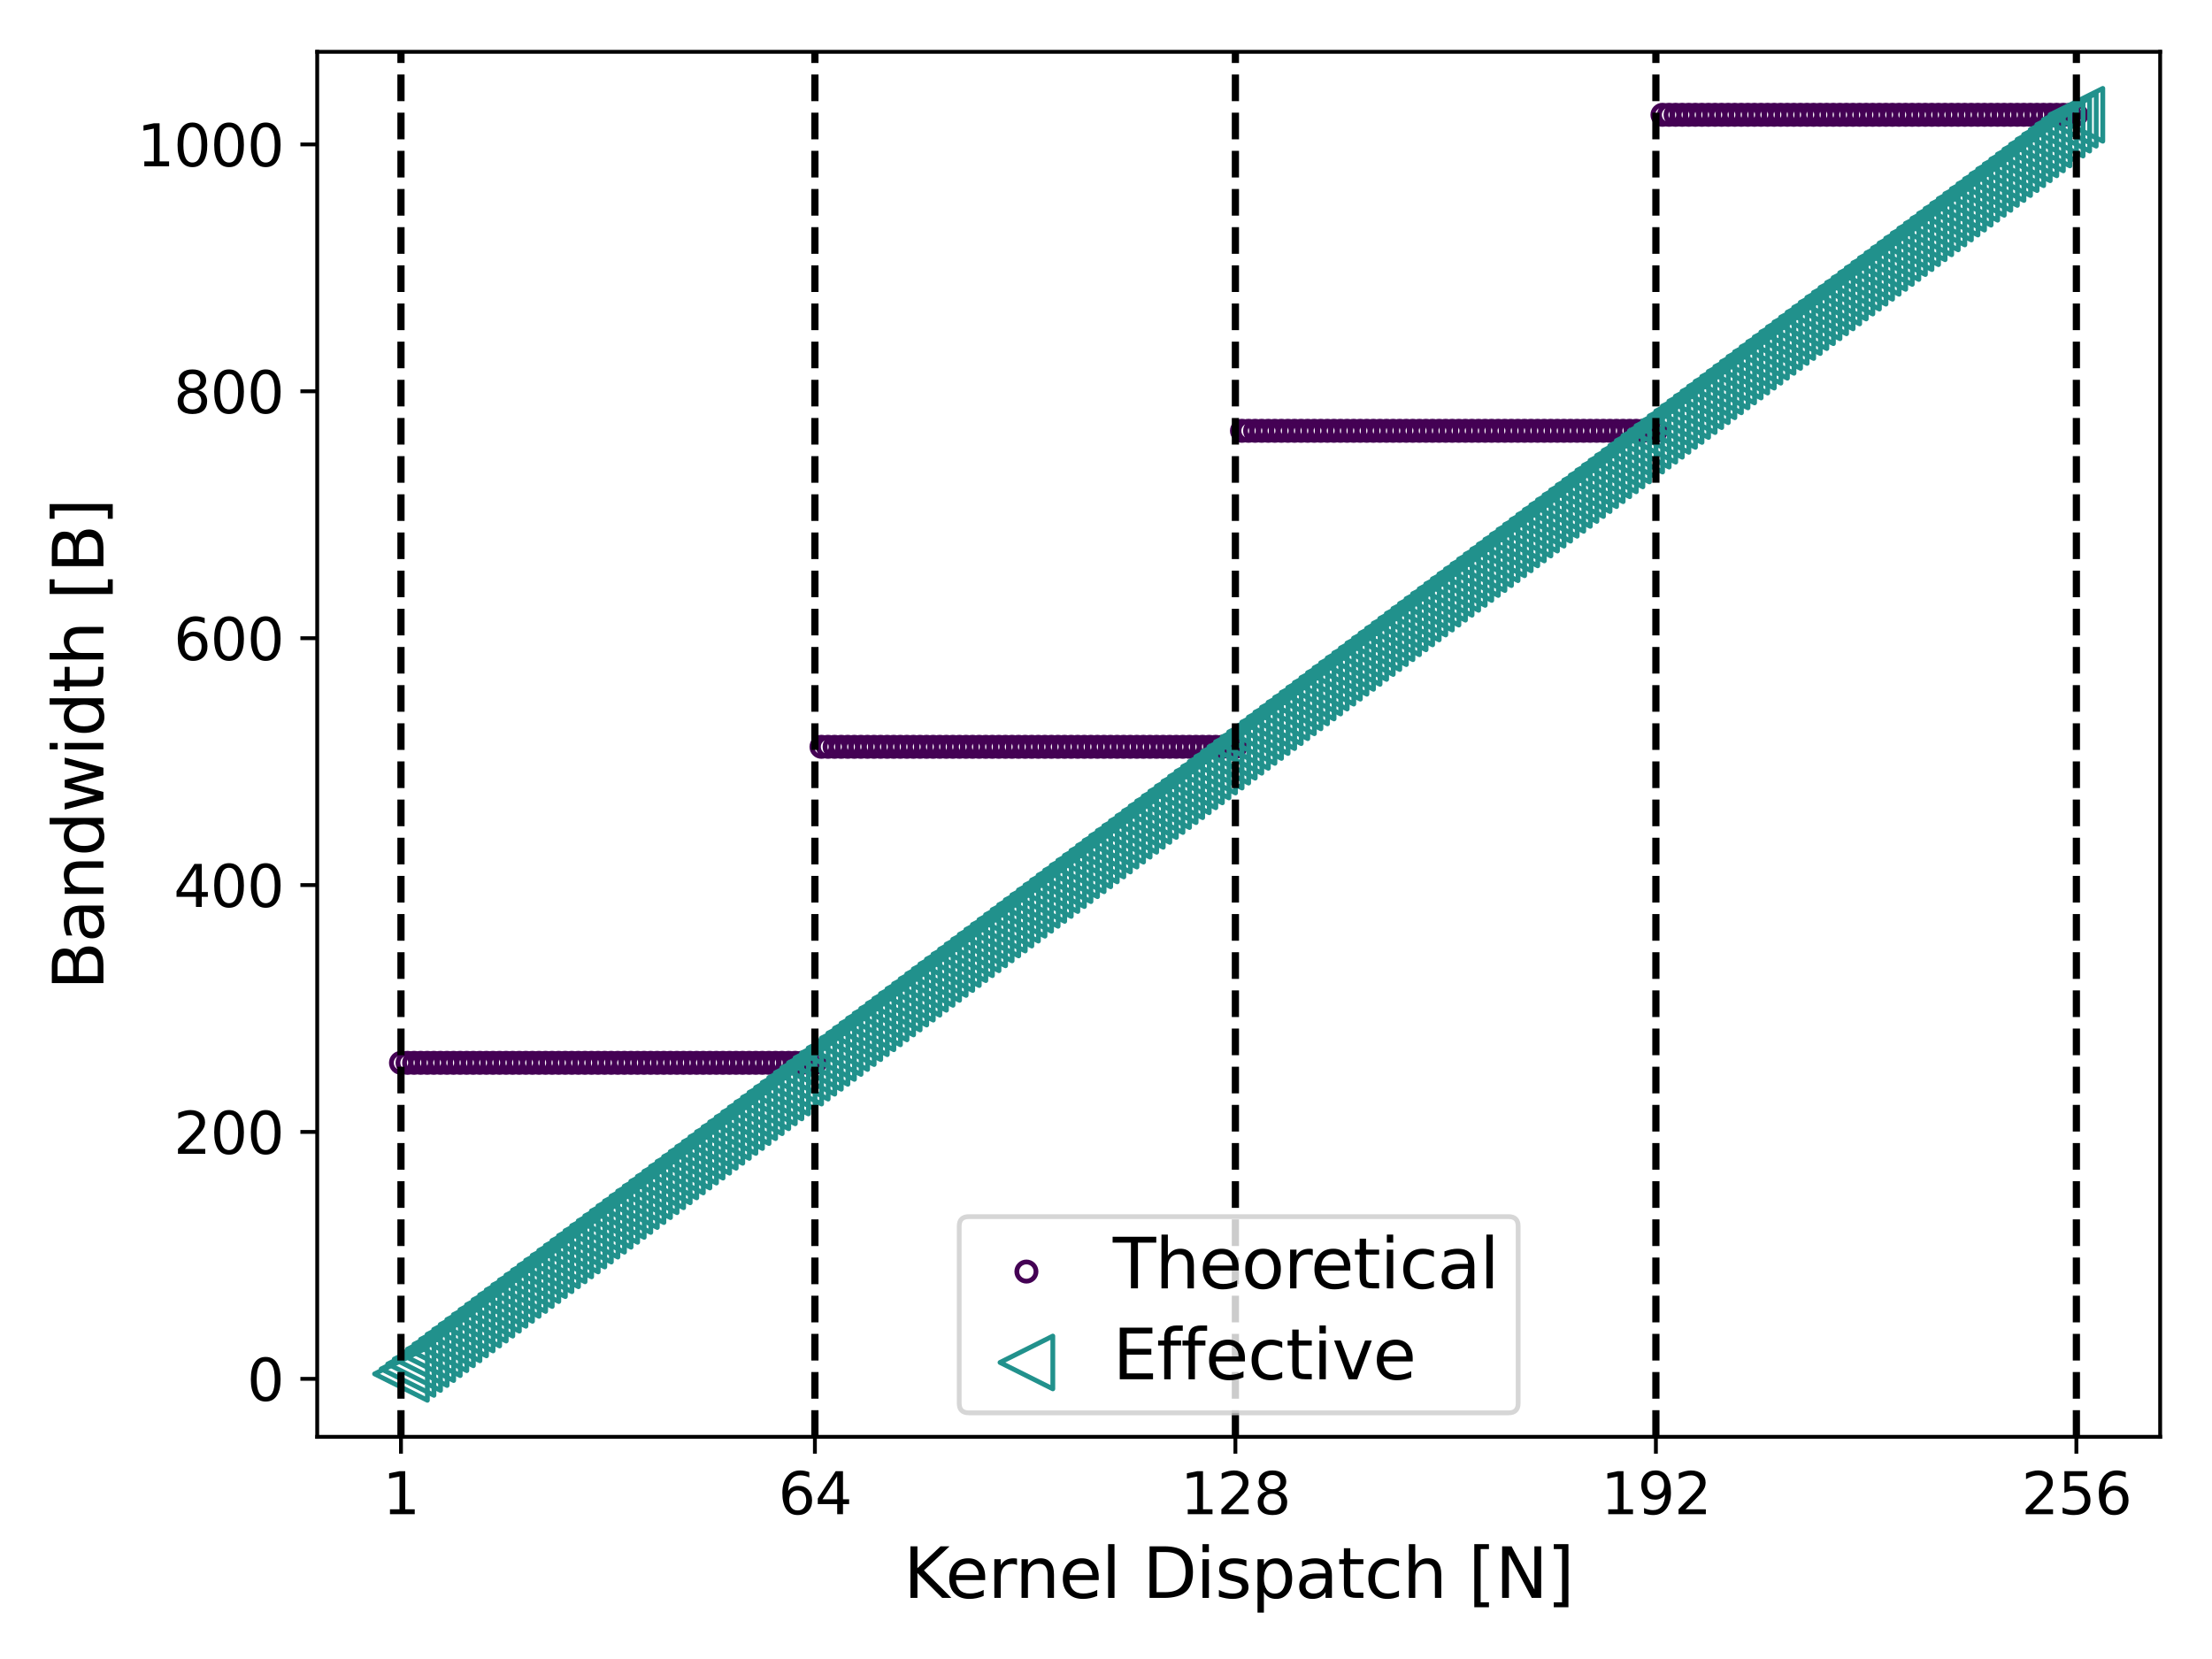 <?xml version="1.0" encoding="utf-8" standalone="no"?>
<!DOCTYPE svg PUBLIC "-//W3C//DTD SVG 1.1//EN"
  "http://www.w3.org/Graphics/SVG/1.1/DTD/svg11.dtd">
<svg xmlns:xlink="http://www.w3.org/1999/xlink" width="460.8pt" height="345.6pt" viewBox="0 0 460.8 345.6" xmlns="http://www.w3.org/2000/svg" version="1.1">
 <defs>
  <style type="text/css">*{stroke-linejoin: round; stroke-linecap: butt}</style>
 </defs>
 <g id="figure_1">
  <g id="patch_1">
   <path d="M 0 345.6 
L 460.8 345.6 
L 460.8 0 
L 0 0 
z
" style="fill: #ffffff"/>
  </g>
  <g id="axes_1">
   <g id="patch_2">
    <path d="M 66.08 299.32 
L 450 299.32 
L 450 10.8 
L 66.08 10.8 
z
" style="fill: #ffffff"/>
   </g>
   <g id="matplotlib.axis_1">
    <g id="xtick_1">
     <g id="line2d_1">
      <defs>
       <path id="ma9b59badde" d="M 0 0 
L 0 3.5 
" style="stroke: #000000; stroke-width: 0.8"/>
      </defs>
      <g>
       <use xlink:href="#ma9b59badde" x="83.531" y="299.32" style="stroke: #000000; stroke-width: 0.8"/>
      </g>
     </g>
     <g id="text_1">
      <!-- 1 -->
      <g transform="translate(79.713 315.438) scale(0.12 -0.12)">
       <defs>
        <path id="DejaVuSans-31" d="M 794 531 
L 1825 531 
L 1825 4091 
L 703 3866 
L 703 4441 
L 1819 4666 
L 2450 4666 
L 2450 531 
L 3481 531 
L 3481 0 
L 794 0 
L 794 531 
z
" transform="scale(0.016)"/>
       </defs>
       <use xlink:href="#DejaVuSans-31"/>
      </g>
     </g>
    </g>
    <g id="xtick_2">
     <g id="line2d_2">
      <g>
       <use xlink:href="#ma9b59badde" x="169.759" y="299.32" style="stroke: #000000; stroke-width: 0.8"/>
      </g>
     </g>
     <g id="text_2">
      <!-- 64 -->
      <g transform="translate(162.124 315.438) scale(0.12 -0.12)">
       <defs>
        <path id="DejaVuSans-36" d="M 2113 2584 
Q 1688 2584 1439 2293 
Q 1191 2003 1191 1497 
Q 1191 994 1439 701 
Q 1688 409 2113 409 
Q 2538 409 2786 701 
Q 3034 994 3034 1497 
Q 3034 2003 2786 2293 
Q 2538 2584 2113 2584 
z
M 3366 4563 
L 3366 3988 
Q 3128 4100 2886 4159 
Q 2644 4219 2406 4219 
Q 1781 4219 1451 3797 
Q 1122 3375 1075 2522 
Q 1259 2794 1537 2939 
Q 1816 3084 2150 3084 
Q 2853 3084 3261 2657 
Q 3669 2231 3669 1497 
Q 3669 778 3244 343 
Q 2819 -91 2113 -91 
Q 1303 -91 875 529 
Q 447 1150 447 2328 
Q 447 3434 972 4092 
Q 1497 4750 2381 4750 
Q 2619 4750 2861 4703 
Q 3103 4656 3366 4563 
z
" transform="scale(0.016)"/>
        <path id="DejaVuSans-34" d="M 2419 4116 
L 825 1625 
L 2419 1625 
L 2419 4116 
z
M 2253 4666 
L 3047 4666 
L 3047 1625 
L 3713 1625 
L 3713 1100 
L 3047 1100 
L 3047 0 
L 2419 0 
L 2419 1100 
L 313 1100 
L 313 1709 
L 2253 4666 
z
" transform="scale(0.016)"/>
       </defs>
       <use xlink:href="#DejaVuSans-36"/>
       <use xlink:href="#DejaVuSans-34" x="63.623"/>
      </g>
     </g>
    </g>
    <g id="xtick_3">
     <g id="line2d_3">
      <g>
       <use xlink:href="#ma9b59badde" x="257.356" y="299.32" style="stroke: #000000; stroke-width: 0.8"/>
      </g>
     </g>
     <g id="text_3">
      <!-- 128 -->
      <g transform="translate(245.903 315.438) scale(0.12 -0.12)">
       <defs>
        <path id="DejaVuSans-32" d="M 1228 531 
L 3431 531 
L 3431 0 
L 469 0 
L 469 531 
Q 828 903 1448 1529 
Q 2069 2156 2228 2338 
Q 2531 2678 2651 2914 
Q 2772 3150 2772 3378 
Q 2772 3750 2511 3984 
Q 2250 4219 1831 4219 
Q 1534 4219 1204 4116 
Q 875 4013 500 3803 
L 500 4441 
Q 881 4594 1212 4672 
Q 1544 4750 1819 4750 
Q 2544 4750 2975 4387 
Q 3406 4025 3406 3419 
Q 3406 3131 3298 2873 
Q 3191 2616 2906 2266 
Q 2828 2175 2409 1742 
Q 1991 1309 1228 531 
z
" transform="scale(0.016)"/>
        <path id="DejaVuSans-38" d="M 2034 2216 
Q 1584 2216 1326 1975 
Q 1069 1734 1069 1313 
Q 1069 891 1326 650 
Q 1584 409 2034 409 
Q 2484 409 2743 651 
Q 3003 894 3003 1313 
Q 3003 1734 2745 1975 
Q 2488 2216 2034 2216 
z
M 1403 2484 
Q 997 2584 770 2862 
Q 544 3141 544 3541 
Q 544 4100 942 4425 
Q 1341 4750 2034 4750 
Q 2731 4750 3128 4425 
Q 3525 4100 3525 3541 
Q 3525 3141 3298 2862 
Q 3072 2584 2669 2484 
Q 3125 2378 3379 2068 
Q 3634 1759 3634 1313 
Q 3634 634 3220 271 
Q 2806 -91 2034 -91 
Q 1263 -91 848 271 
Q 434 634 434 1313 
Q 434 1759 690 2068 
Q 947 2378 1403 2484 
z
M 1172 3481 
Q 1172 3119 1398 2916 
Q 1625 2713 2034 2713 
Q 2441 2713 2670 2916 
Q 2900 3119 2900 3481 
Q 2900 3844 2670 4047 
Q 2441 4250 2034 4250 
Q 1625 4250 1398 4047 
Q 1172 3844 1172 3481 
z
" transform="scale(0.016)"/>
       </defs>
       <use xlink:href="#DejaVuSans-31"/>
       <use xlink:href="#DejaVuSans-32" x="63.623"/>
       <use xlink:href="#DejaVuSans-38" x="127.246"/>
      </g>
     </g>
    </g>
    <g id="xtick_4">
     <g id="line2d_4">
      <g>
       <use xlink:href="#ma9b59badde" x="344.952" y="299.32" style="stroke: #000000; stroke-width: 0.8"/>
      </g>
     </g>
     <g id="text_4">
      <!-- 192 -->
      <g transform="translate(333.5 315.438) scale(0.12 -0.12)">
       <defs>
        <path id="DejaVuSans-39" d="M 703 97 
L 703 672 
Q 941 559 1184 500 
Q 1428 441 1663 441 
Q 2288 441 2617 861 
Q 2947 1281 2994 2138 
Q 2813 1869 2534 1725 
Q 2256 1581 1919 1581 
Q 1219 1581 811 2004 
Q 403 2428 403 3163 
Q 403 3881 828 4315 
Q 1253 4750 1959 4750 
Q 2769 4750 3195 4129 
Q 3622 3509 3622 2328 
Q 3622 1225 3098 567 
Q 2575 -91 1691 -91 
Q 1453 -91 1209 -44 
Q 966 3 703 97 
z
M 1959 2075 
Q 2384 2075 2632 2365 
Q 2881 2656 2881 3163 
Q 2881 3666 2632 3958 
Q 2384 4250 1959 4250 
Q 1534 4250 1286 3958 
Q 1038 3666 1038 3163 
Q 1038 2656 1286 2365 
Q 1534 2075 1959 2075 
z
" transform="scale(0.016)"/>
       </defs>
       <use xlink:href="#DejaVuSans-31"/>
       <use xlink:href="#DejaVuSans-39" x="63.623"/>
       <use xlink:href="#DejaVuSans-32" x="127.246"/>
      </g>
     </g>
    </g>
    <g id="xtick_5">
     <g id="line2d_5">
      <g>
       <use xlink:href="#ma9b59badde" x="432.549" y="299.32" style="stroke: #000000; stroke-width: 0.8"/>
      </g>
     </g>
     <g id="text_5">
      <!-- 256 -->
      <g transform="translate(421.097 315.438) scale(0.12 -0.12)">
       <defs>
        <path id="DejaVuSans-35" d="M 691 4666 
L 3169 4666 
L 3169 4134 
L 1269 4134 
L 1269 2991 
Q 1406 3038 1543 3061 
Q 1681 3084 1819 3084 
Q 2600 3084 3056 2656 
Q 3513 2228 3513 1497 
Q 3513 744 3044 326 
Q 2575 -91 1722 -91 
Q 1428 -91 1123 -41 
Q 819 9 494 109 
L 494 744 
Q 775 591 1075 516 
Q 1375 441 1709 441 
Q 2250 441 2565 725 
Q 2881 1009 2881 1497 
Q 2881 1984 2565 2268 
Q 2250 2553 1709 2553 
Q 1456 2553 1204 2497 
Q 953 2441 691 2322 
L 691 4666 
z
" transform="scale(0.016)"/>
       </defs>
       <use xlink:href="#DejaVuSans-32"/>
       <use xlink:href="#DejaVuSans-35" x="63.623"/>
       <use xlink:href="#DejaVuSans-36" x="127.246"/>
      </g>
     </g>
    </g>
    <g id="text_6">
     <!-- Kernel Dispatch [N] -->
     <g transform="translate(188.217 332.875) scale(0.144 -0.144)">
      <defs>
       <path id="DejaVuSans-4b" d="M 628 4666 
L 1259 4666 
L 1259 2694 
L 3353 4666 
L 4166 4666 
L 1850 2491 
L 4331 0 
L 3500 0 
L 1259 2247 
L 1259 0 
L 628 0 
L 628 4666 
z
" transform="scale(0.016)"/>
       <path id="DejaVuSans-65" d="M 3597 1894 
L 3597 1613 
L 953 1613 
Q 991 1019 1311 708 
Q 1631 397 2203 397 
Q 2534 397 2845 478 
Q 3156 559 3463 722 
L 3463 178 
Q 3153 47 2828 -22 
Q 2503 -91 2169 -91 
Q 1331 -91 842 396 
Q 353 884 353 1716 
Q 353 2575 817 3079 
Q 1281 3584 2069 3584 
Q 2775 3584 3186 3129 
Q 3597 2675 3597 1894 
z
M 3022 2063 
Q 3016 2534 2758 2815 
Q 2500 3097 2075 3097 
Q 1594 3097 1305 2825 
Q 1016 2553 972 2059 
L 3022 2063 
z
" transform="scale(0.016)"/>
       <path id="DejaVuSans-72" d="M 2631 2963 
Q 2534 3019 2420 3045 
Q 2306 3072 2169 3072 
Q 1681 3072 1420 2755 
Q 1159 2438 1159 1844 
L 1159 0 
L 581 0 
L 581 3500 
L 1159 3500 
L 1159 2956 
Q 1341 3275 1631 3429 
Q 1922 3584 2338 3584 
Q 2397 3584 2469 3576 
Q 2541 3569 2628 3553 
L 2631 2963 
z
" transform="scale(0.016)"/>
       <path id="DejaVuSans-6e" d="M 3513 2113 
L 3513 0 
L 2938 0 
L 2938 2094 
Q 2938 2591 2744 2837 
Q 2550 3084 2163 3084 
Q 1697 3084 1428 2787 
Q 1159 2491 1159 1978 
L 1159 0 
L 581 0 
L 581 3500 
L 1159 3500 
L 1159 2956 
Q 1366 3272 1645 3428 
Q 1925 3584 2291 3584 
Q 2894 3584 3203 3211 
Q 3513 2838 3513 2113 
z
" transform="scale(0.016)"/>
       <path id="DejaVuSans-6c" d="M 603 4863 
L 1178 4863 
L 1178 0 
L 603 0 
L 603 4863 
z
" transform="scale(0.016)"/>
       <path id="DejaVuSans-20" transform="scale(0.016)"/>
       <path id="DejaVuSans-44" d="M 1259 4147 
L 1259 519 
L 2022 519 
Q 2988 519 3436 956 
Q 3884 1394 3884 2338 
Q 3884 3275 3436 3711 
Q 2988 4147 2022 4147 
L 1259 4147 
z
M 628 4666 
L 1925 4666 
Q 3281 4666 3915 4102 
Q 4550 3538 4550 2338 
Q 4550 1131 3912 565 
Q 3275 0 1925 0 
L 628 0 
L 628 4666 
z
" transform="scale(0.016)"/>
       <path id="DejaVuSans-69" d="M 603 3500 
L 1178 3500 
L 1178 0 
L 603 0 
L 603 3500 
z
M 603 4863 
L 1178 4863 
L 1178 4134 
L 603 4134 
L 603 4863 
z
" transform="scale(0.016)"/>
       <path id="DejaVuSans-73" d="M 2834 3397 
L 2834 2853 
Q 2591 2978 2328 3040 
Q 2066 3103 1784 3103 
Q 1356 3103 1142 2972 
Q 928 2841 928 2578 
Q 928 2378 1081 2264 
Q 1234 2150 1697 2047 
L 1894 2003 
Q 2506 1872 2764 1633 
Q 3022 1394 3022 966 
Q 3022 478 2636 193 
Q 2250 -91 1575 -91 
Q 1294 -91 989 -36 
Q 684 19 347 128 
L 347 722 
Q 666 556 975 473 
Q 1284 391 1588 391 
Q 1994 391 2212 530 
Q 2431 669 2431 922 
Q 2431 1156 2273 1281 
Q 2116 1406 1581 1522 
L 1381 1569 
Q 847 1681 609 1914 
Q 372 2147 372 2553 
Q 372 3047 722 3315 
Q 1072 3584 1716 3584 
Q 2034 3584 2315 3537 
Q 2597 3491 2834 3397 
z
" transform="scale(0.016)"/>
       <path id="DejaVuSans-70" d="M 1159 525 
L 1159 -1331 
L 581 -1331 
L 581 3500 
L 1159 3500 
L 1159 2969 
Q 1341 3281 1617 3432 
Q 1894 3584 2278 3584 
Q 2916 3584 3314 3078 
Q 3713 2572 3713 1747 
Q 3713 922 3314 415 
Q 2916 -91 2278 -91 
Q 1894 -91 1617 61 
Q 1341 213 1159 525 
z
M 3116 1747 
Q 3116 2381 2855 2742 
Q 2594 3103 2138 3103 
Q 1681 3103 1420 2742 
Q 1159 2381 1159 1747 
Q 1159 1113 1420 752 
Q 1681 391 2138 391 
Q 2594 391 2855 752 
Q 3116 1113 3116 1747 
z
" transform="scale(0.016)"/>
       <path id="DejaVuSans-61" d="M 2194 1759 
Q 1497 1759 1228 1600 
Q 959 1441 959 1056 
Q 959 750 1161 570 
Q 1363 391 1709 391 
Q 2188 391 2477 730 
Q 2766 1069 2766 1631 
L 2766 1759 
L 2194 1759 
z
M 3341 1997 
L 3341 0 
L 2766 0 
L 2766 531 
Q 2569 213 2275 61 
Q 1981 -91 1556 -91 
Q 1019 -91 701 211 
Q 384 513 384 1019 
Q 384 1609 779 1909 
Q 1175 2209 1959 2209 
L 2766 2209 
L 2766 2266 
Q 2766 2663 2505 2880 
Q 2244 3097 1772 3097 
Q 1472 3097 1187 3025 
Q 903 2953 641 2809 
L 641 3341 
Q 956 3463 1253 3523 
Q 1550 3584 1831 3584 
Q 2591 3584 2966 3190 
Q 3341 2797 3341 1997 
z
" transform="scale(0.016)"/>
       <path id="DejaVuSans-74" d="M 1172 4494 
L 1172 3500 
L 2356 3500 
L 2356 3053 
L 1172 3053 
L 1172 1153 
Q 1172 725 1289 603 
Q 1406 481 1766 481 
L 2356 481 
L 2356 0 
L 1766 0 
Q 1100 0 847 248 
Q 594 497 594 1153 
L 594 3053 
L 172 3053 
L 172 3500 
L 594 3500 
L 594 4494 
L 1172 4494 
z
" transform="scale(0.016)"/>
       <path id="DejaVuSans-63" d="M 3122 3366 
L 3122 2828 
Q 2878 2963 2633 3030 
Q 2388 3097 2138 3097 
Q 1578 3097 1268 2742 
Q 959 2388 959 1747 
Q 959 1106 1268 751 
Q 1578 397 2138 397 
Q 2388 397 2633 464 
Q 2878 531 3122 666 
L 3122 134 
Q 2881 22 2623 -34 
Q 2366 -91 2075 -91 
Q 1284 -91 818 406 
Q 353 903 353 1747 
Q 353 2603 823 3093 
Q 1294 3584 2113 3584 
Q 2378 3584 2631 3529 
Q 2884 3475 3122 3366 
z
" transform="scale(0.016)"/>
       <path id="DejaVuSans-68" d="M 3513 2113 
L 3513 0 
L 2938 0 
L 2938 2094 
Q 2938 2591 2744 2837 
Q 2550 3084 2163 3084 
Q 1697 3084 1428 2787 
Q 1159 2491 1159 1978 
L 1159 0 
L 581 0 
L 581 4863 
L 1159 4863 
L 1159 2956 
Q 1366 3272 1645 3428 
Q 1925 3584 2291 3584 
Q 2894 3584 3203 3211 
Q 3513 2838 3513 2113 
z
" transform="scale(0.016)"/>
       <path id="DejaVuSans-5b" d="M 550 4863 
L 1875 4863 
L 1875 4416 
L 1125 4416 
L 1125 -397 
L 1875 -397 
L 1875 -844 
L 550 -844 
L 550 4863 
z
" transform="scale(0.016)"/>
       <path id="DejaVuSans-4e" d="M 628 4666 
L 1478 4666 
L 3547 763 
L 3547 4666 
L 4159 4666 
L 4159 0 
L 3309 0 
L 1241 3903 
L 1241 0 
L 628 0 
L 628 4666 
z
" transform="scale(0.016)"/>
       <path id="DejaVuSans-5d" d="M 1947 4863 
L 1947 -844 
L 622 -844 
L 622 -397 
L 1369 -397 
L 1369 4416 
L 622 4416 
L 622 4863 
L 1947 4863 
z
" transform="scale(0.016)"/>
      </defs>
      <use xlink:href="#DejaVuSans-4b"/>
      <use xlink:href="#DejaVuSans-65" x="60.576"/>
      <use xlink:href="#DejaVuSans-72" x="122.1"/>
      <use xlink:href="#DejaVuSans-6e" x="161.463"/>
      <use xlink:href="#DejaVuSans-65" x="224.842"/>
      <use xlink:href="#DejaVuSans-6c" x="286.365"/>
      <use xlink:href="#DejaVuSans-20" x="314.148"/>
      <use xlink:href="#DejaVuSans-44" x="345.936"/>
      <use xlink:href="#DejaVuSans-69" x="422.938"/>
      <use xlink:href="#DejaVuSans-73" x="450.721"/>
      <use xlink:href="#DejaVuSans-70" x="502.82"/>
      <use xlink:href="#DejaVuSans-61" x="566.297"/>
      <use xlink:href="#DejaVuSans-74" x="627.576"/>
      <use xlink:href="#DejaVuSans-63" x="666.785"/>
      <use xlink:href="#DejaVuSans-68" x="721.766"/>
      <use xlink:href="#DejaVuSans-20" x="785.145"/>
      <use xlink:href="#DejaVuSans-5b" x="816.932"/>
      <use xlink:href="#DejaVuSans-4e" x="855.945"/>
      <use xlink:href="#DejaVuSans-5d" x="930.75"/>
     </g>
    </g>
   </g>
   <g id="matplotlib.axis_2">
    <g id="ytick_1">
     <g id="line2d_6">
      <defs>
       <path id="m1fa1725574" d="M 0 0 
L -3.5 0 
" style="stroke: #000000; stroke-width: 0.8"/>
      </defs>
      <g>
       <use xlink:href="#m1fa1725574" x="66.08" y="287.234" style="stroke: #000000; stroke-width: 0.8"/>
      </g>
     </g>
     <g id="text_7">
      <!-- 0 -->
      <g transform="translate(51.445 291.793) scale(0.12 -0.12)">
       <defs>
        <path id="DejaVuSans-30" d="M 2034 4250 
Q 1547 4250 1301 3770 
Q 1056 3291 1056 2328 
Q 1056 1369 1301 889 
Q 1547 409 2034 409 
Q 2525 409 2770 889 
Q 3016 1369 3016 2328 
Q 3016 3291 2770 3770 
Q 2525 4250 2034 4250 
z
M 2034 4750 
Q 2819 4750 3233 4129 
Q 3647 3509 3647 2328 
Q 3647 1150 3233 529 
Q 2819 -91 2034 -91 
Q 1250 -91 836 529 
Q 422 1150 422 2328 
Q 422 3509 836 4129 
Q 1250 4750 2034 4750 
z
" transform="scale(0.016)"/>
       </defs>
       <use xlink:href="#DejaVuSans-30"/>
      </g>
     </g>
    </g>
    <g id="ytick_2">
     <g id="line2d_7">
      <g>
       <use xlink:href="#m1fa1725574" x="66.08" y="235.804" style="stroke: #000000; stroke-width: 0.8"/>
      </g>
     </g>
     <g id="text_8">
      <!-- 200 -->
      <g transform="translate(36.175 240.364) scale(0.12 -0.12)">
       <use xlink:href="#DejaVuSans-32"/>
       <use xlink:href="#DejaVuSans-30" x="63.623"/>
       <use xlink:href="#DejaVuSans-30" x="127.246"/>
      </g>
     </g>
    </g>
    <g id="ytick_3">
     <g id="line2d_8">
      <g>
       <use xlink:href="#m1fa1725574" x="66.08" y="184.375" style="stroke: #000000; stroke-width: 0.8"/>
      </g>
     </g>
     <g id="text_9">
      <!-- 400 -->
      <g transform="translate(36.175 188.934) scale(0.12 -0.12)">
       <use xlink:href="#DejaVuSans-34"/>
       <use xlink:href="#DejaVuSans-30" x="63.623"/>
       <use xlink:href="#DejaVuSans-30" x="127.246"/>
      </g>
     </g>
    </g>
    <g id="ytick_4">
     <g id="line2d_9">
      <g>
       <use xlink:href="#m1fa1725574" x="66.08" y="132.945" style="stroke: #000000; stroke-width: 0.8"/>
      </g>
     </g>
     <g id="text_10">
      <!-- 600 -->
      <g transform="translate(36.175 137.504) scale(0.12 -0.12)">
       <use xlink:href="#DejaVuSans-36"/>
       <use xlink:href="#DejaVuSans-30" x="63.623"/>
       <use xlink:href="#DejaVuSans-30" x="127.246"/>
      </g>
     </g>
    </g>
    <g id="ytick_5">
     <g id="line2d_10">
      <g>
       <use xlink:href="#m1fa1725574" x="66.08" y="81.516" style="stroke: #000000; stroke-width: 0.8"/>
      </g>
     </g>
     <g id="text_11">
      <!-- 800 -->
      <g transform="translate(36.175 86.075) scale(0.12 -0.12)">
       <use xlink:href="#DejaVuSans-38"/>
       <use xlink:href="#DejaVuSans-30" x="63.623"/>
       <use xlink:href="#DejaVuSans-30" x="127.246"/>
      </g>
     </g>
    </g>
    <g id="ytick_6">
     <g id="line2d_11">
      <g>
       <use xlink:href="#m1fa1725574" x="66.08" y="30.086" style="stroke: #000000; stroke-width: 0.8"/>
      </g>
     </g>
     <g id="text_12">
      <!-- 1000 -->
      <g transform="translate(28.54 34.645) scale(0.12 -0.12)">
       <use xlink:href="#DejaVuSans-31"/>
       <use xlink:href="#DejaVuSans-30" x="63.623"/>
       <use xlink:href="#DejaVuSans-30" x="127.246"/>
       <use xlink:href="#DejaVuSans-30" x="190.869"/>
      </g>
     </g>
    </g>
    <g id="text_13">
     <!-- Bandwidth [B] -->
     <g transform="translate(21.545 206.237) rotate(-90) scale(0.144 -0.144)">
      <defs>
       <path id="DejaVuSans-42" d="M 1259 2228 
L 1259 519 
L 2272 519 
Q 2781 519 3026 730 
Q 3272 941 3272 1375 
Q 3272 1813 3026 2020 
Q 2781 2228 2272 2228 
L 1259 2228 
z
M 1259 4147 
L 1259 2741 
L 2194 2741 
Q 2656 2741 2882 2914 
Q 3109 3088 3109 3444 
Q 3109 3797 2882 3972 
Q 2656 4147 2194 4147 
L 1259 4147 
z
M 628 4666 
L 2241 4666 
Q 2963 4666 3353 4366 
Q 3744 4066 3744 3513 
Q 3744 3084 3544 2831 
Q 3344 2578 2956 2516 
Q 3422 2416 3680 2098 
Q 3938 1781 3938 1306 
Q 3938 681 3513 340 
Q 3088 0 2303 0 
L 628 0 
L 628 4666 
z
" transform="scale(0.016)"/>
       <path id="DejaVuSans-64" d="M 2906 2969 
L 2906 4863 
L 3481 4863 
L 3481 0 
L 2906 0 
L 2906 525 
Q 2725 213 2448 61 
Q 2172 -91 1784 -91 
Q 1150 -91 751 415 
Q 353 922 353 1747 
Q 353 2572 751 3078 
Q 1150 3584 1784 3584 
Q 2172 3584 2448 3432 
Q 2725 3281 2906 2969 
z
M 947 1747 
Q 947 1113 1208 752 
Q 1469 391 1925 391 
Q 2381 391 2643 752 
Q 2906 1113 2906 1747 
Q 2906 2381 2643 2742 
Q 2381 3103 1925 3103 
Q 1469 3103 1208 2742 
Q 947 2381 947 1747 
z
" transform="scale(0.016)"/>
       <path id="DejaVuSans-77" d="M 269 3500 
L 844 3500 
L 1563 769 
L 2278 3500 
L 2956 3500 
L 3675 769 
L 4391 3500 
L 4966 3500 
L 4050 0 
L 3372 0 
L 2619 2869 
L 1863 0 
L 1184 0 
L 269 3500 
z
" transform="scale(0.016)"/>
      </defs>
      <use xlink:href="#DejaVuSans-42"/>
      <use xlink:href="#DejaVuSans-61" x="68.604"/>
      <use xlink:href="#DejaVuSans-6e" x="129.883"/>
      <use xlink:href="#DejaVuSans-64" x="193.262"/>
      <use xlink:href="#DejaVuSans-77" x="256.738"/>
      <use xlink:href="#DejaVuSans-69" x="338.525"/>
      <use xlink:href="#DejaVuSans-64" x="366.309"/>
      <use xlink:href="#DejaVuSans-74" x="429.785"/>
      <use xlink:href="#DejaVuSans-68" x="468.994"/>
      <use xlink:href="#DejaVuSans-20" x="532.373"/>
      <use xlink:href="#DejaVuSans-5b" x="564.16"/>
      <use xlink:href="#DejaVuSans-42" x="603.174"/>
      <use xlink:href="#DejaVuSans-5d" x="671.777"/>
     </g>
    </g>
   </g>
   <g id="line2d_12">
    <defs>
     <path id="m6676b56e61" d="M 0 2 
C 0.53 2 1.039 1.789 1.414 1.414 
C 1.789 1.039 2 0.53 2 0 
C 2 -0.53 1.789 -1.039 1.414 -1.414 
C 1.039 -1.789 0.53 -2 0 -2 
C -0.53 -2 -1.039 -1.789 -1.414 -1.414 
C -1.789 -1.039 -2 -0.53 -2 0 
C -2 0.53 -1.789 1.039 -1.414 1.414 
C -1.039 1.789 -0.53 2 0 2 
z
" style="stroke: #440154"/>
    </defs>
    <g clip-path="url(#p8aa07be5e1)">
     <use xlink:href="#m6676b56e61" x="83.531" y="221.404" style="fill-opacity: 0; stroke: #440154"/>
     <use xlink:href="#m6676b56e61" x="84.9" y="221.404" style="fill-opacity: 0; stroke: #440154"/>
     <use xlink:href="#m6676b56e61" x="86.268" y="221.404" style="fill-opacity: 0; stroke: #440154"/>
     <use xlink:href="#m6676b56e61" x="87.637" y="221.404" style="fill-opacity: 0; stroke: #440154"/>
     <use xlink:href="#m6676b56e61" x="89.006" y="221.404" style="fill-opacity: 0; stroke: #440154"/>
     <use xlink:href="#m6676b56e61" x="90.374" y="221.404" style="fill-opacity: 0; stroke: #440154"/>
     <use xlink:href="#m6676b56e61" x="91.743" y="221.404" style="fill-opacity: 0; stroke: #440154"/>
     <use xlink:href="#m6676b56e61" x="93.112" y="221.404" style="fill-opacity: 0; stroke: #440154"/>
     <use xlink:href="#m6676b56e61" x="94.48" y="221.404" style="fill-opacity: 0; stroke: #440154"/>
     <use xlink:href="#m6676b56e61" x="95.849" y="221.404" style="fill-opacity: 0; stroke: #440154"/>
     <use xlink:href="#m6676b56e61" x="97.218" y="221.404" style="fill-opacity: 0; stroke: #440154"/>
     <use xlink:href="#m6676b56e61" x="98.587" y="221.404" style="fill-opacity: 0; stroke: #440154"/>
     <use xlink:href="#m6676b56e61" x="99.955" y="221.404" style="fill-opacity: 0; stroke: #440154"/>
     <use xlink:href="#m6676b56e61" x="101.324" y="221.404" style="fill-opacity: 0; stroke: #440154"/>
     <use xlink:href="#m6676b56e61" x="102.693" y="221.404" style="fill-opacity: 0; stroke: #440154"/>
     <use xlink:href="#m6676b56e61" x="104.061" y="221.404" style="fill-opacity: 0; stroke: #440154"/>
     <use xlink:href="#m6676b56e61" x="105.43" y="221.404" style="fill-opacity: 0; stroke: #440154"/>
     <use xlink:href="#m6676b56e61" x="106.799" y="221.404" style="fill-opacity: 0; stroke: #440154"/>
     <use xlink:href="#m6676b56e61" x="108.167" y="221.404" style="fill-opacity: 0; stroke: #440154"/>
     <use xlink:href="#m6676b56e61" x="109.536" y="221.404" style="fill-opacity: 0; stroke: #440154"/>
     <use xlink:href="#m6676b56e61" x="110.905" y="221.404" style="fill-opacity: 0; stroke: #440154"/>
     <use xlink:href="#m6676b56e61" x="112.274" y="221.404" style="fill-opacity: 0; stroke: #440154"/>
     <use xlink:href="#m6676b56e61" x="113.642" y="221.404" style="fill-opacity: 0; stroke: #440154"/>
     <use xlink:href="#m6676b56e61" x="115.011" y="221.404" style="fill-opacity: 0; stroke: #440154"/>
     <use xlink:href="#m6676b56e61" x="116.38" y="221.404" style="fill-opacity: 0; stroke: #440154"/>
     <use xlink:href="#m6676b56e61" x="117.748" y="221.404" style="fill-opacity: 0; stroke: #440154"/>
     <use xlink:href="#m6676b56e61" x="119.117" y="221.404" style="fill-opacity: 0; stroke: #440154"/>
     <use xlink:href="#m6676b56e61" x="120.486" y="221.404" style="fill-opacity: 0; stroke: #440154"/>
     <use xlink:href="#m6676b56e61" x="121.854" y="221.404" style="fill-opacity: 0; stroke: #440154"/>
     <use xlink:href="#m6676b56e61" x="123.223" y="221.404" style="fill-opacity: 0; stroke: #440154"/>
     <use xlink:href="#m6676b56e61" x="124.592" y="221.404" style="fill-opacity: 0; stroke: #440154"/>
     <use xlink:href="#m6676b56e61" x="125.961" y="221.404" style="fill-opacity: 0; stroke: #440154"/>
     <use xlink:href="#m6676b56e61" x="127.329" y="221.404" style="fill-opacity: 0; stroke: #440154"/>
     <use xlink:href="#m6676b56e61" x="128.698" y="221.404" style="fill-opacity: 0; stroke: #440154"/>
     <use xlink:href="#m6676b56e61" x="130.067" y="221.404" style="fill-opacity: 0; stroke: #440154"/>
     <use xlink:href="#m6676b56e61" x="131.435" y="221.404" style="fill-opacity: 0; stroke: #440154"/>
     <use xlink:href="#m6676b56e61" x="132.804" y="221.404" style="fill-opacity: 0; stroke: #440154"/>
     <use xlink:href="#m6676b56e61" x="134.173" y="221.404" style="fill-opacity: 0; stroke: #440154"/>
     <use xlink:href="#m6676b56e61" x="135.541" y="221.404" style="fill-opacity: 0; stroke: #440154"/>
     <use xlink:href="#m6676b56e61" x="136.91" y="221.404" style="fill-opacity: 0; stroke: #440154"/>
     <use xlink:href="#m6676b56e61" x="138.279" y="221.404" style="fill-opacity: 0; stroke: #440154"/>
     <use xlink:href="#m6676b56e61" x="139.648" y="221.404" style="fill-opacity: 0; stroke: #440154"/>
     <use xlink:href="#m6676b56e61" x="141.016" y="221.404" style="fill-opacity: 0; stroke: #440154"/>
     <use xlink:href="#m6676b56e61" x="142.385" y="221.404" style="fill-opacity: 0; stroke: #440154"/>
     <use xlink:href="#m6676b56e61" x="143.754" y="221.404" style="fill-opacity: 0; stroke: #440154"/>
     <use xlink:href="#m6676b56e61" x="145.122" y="221.404" style="fill-opacity: 0; stroke: #440154"/>
     <use xlink:href="#m6676b56e61" x="146.491" y="221.404" style="fill-opacity: 0; stroke: #440154"/>
     <use xlink:href="#m6676b56e61" x="147.86" y="221.404" style="fill-opacity: 0; stroke: #440154"/>
     <use xlink:href="#m6676b56e61" x="149.228" y="221.404" style="fill-opacity: 0; stroke: #440154"/>
     <use xlink:href="#m6676b56e61" x="150.597" y="221.404" style="fill-opacity: 0; stroke: #440154"/>
     <use xlink:href="#m6676b56e61" x="151.966" y="221.404" style="fill-opacity: 0; stroke: #440154"/>
     <use xlink:href="#m6676b56e61" x="153.335" y="221.404" style="fill-opacity: 0; stroke: #440154"/>
     <use xlink:href="#m6676b56e61" x="154.703" y="221.404" style="fill-opacity: 0; stroke: #440154"/>
     <use xlink:href="#m6676b56e61" x="156.072" y="221.404" style="fill-opacity: 0; stroke: #440154"/>
     <use xlink:href="#m6676b56e61" x="157.441" y="221.404" style="fill-opacity: 0; stroke: #440154"/>
     <use xlink:href="#m6676b56e61" x="158.809" y="221.404" style="fill-opacity: 0; stroke: #440154"/>
     <use xlink:href="#m6676b56e61" x="160.178" y="221.404" style="fill-opacity: 0; stroke: #440154"/>
     <use xlink:href="#m6676b56e61" x="161.547" y="221.404" style="fill-opacity: 0; stroke: #440154"/>
     <use xlink:href="#m6676b56e61" x="162.915" y="221.404" style="fill-opacity: 0; stroke: #440154"/>
     <use xlink:href="#m6676b56e61" x="164.284" y="221.404" style="fill-opacity: 0; stroke: #440154"/>
     <use xlink:href="#m6676b56e61" x="165.653" y="221.404" style="fill-opacity: 0; stroke: #440154"/>
     <use xlink:href="#m6676b56e61" x="167.022" y="221.404" style="fill-opacity: 0; stroke: #440154"/>
     <use xlink:href="#m6676b56e61" x="168.39" y="221.404" style="fill-opacity: 0; stroke: #440154"/>
     <use xlink:href="#m6676b56e61" x="169.759" y="221.404" style="fill-opacity: 0; stroke: #440154"/>
     <use xlink:href="#m6676b56e61" x="171.128" y="155.574" style="fill-opacity: 0; stroke: #440154"/>
     <use xlink:href="#m6676b56e61" x="172.496" y="155.574" style="fill-opacity: 0; stroke: #440154"/>
     <use xlink:href="#m6676b56e61" x="173.865" y="155.574" style="fill-opacity: 0; stroke: #440154"/>
     <use xlink:href="#m6676b56e61" x="175.234" y="155.574" style="fill-opacity: 0; stroke: #440154"/>
     <use xlink:href="#m6676b56e61" x="176.602" y="155.574" style="fill-opacity: 0; stroke: #440154"/>
     <use xlink:href="#m6676b56e61" x="177.971" y="155.574" style="fill-opacity: 0; stroke: #440154"/>
     <use xlink:href="#m6676b56e61" x="179.34" y="155.574" style="fill-opacity: 0; stroke: #440154"/>
     <use xlink:href="#m6676b56e61" x="180.709" y="155.574" style="fill-opacity: 0; stroke: #440154"/>
     <use xlink:href="#m6676b56e61" x="182.077" y="155.574" style="fill-opacity: 0; stroke: #440154"/>
     <use xlink:href="#m6676b56e61" x="183.446" y="155.574" style="fill-opacity: 0; stroke: #440154"/>
     <use xlink:href="#m6676b56e61" x="184.815" y="155.574" style="fill-opacity: 0; stroke: #440154"/>
     <use xlink:href="#m6676b56e61" x="186.183" y="155.574" style="fill-opacity: 0; stroke: #440154"/>
     <use xlink:href="#m6676b56e61" x="187.552" y="155.574" style="fill-opacity: 0; stroke: #440154"/>
     <use xlink:href="#m6676b56e61" x="188.921" y="155.574" style="fill-opacity: 0; stroke: #440154"/>
     <use xlink:href="#m6676b56e61" x="190.289" y="155.574" style="fill-opacity: 0; stroke: #440154"/>
     <use xlink:href="#m6676b56e61" x="191.658" y="155.574" style="fill-opacity: 0; stroke: #440154"/>
     <use xlink:href="#m6676b56e61" x="193.027" y="155.574" style="fill-opacity: 0; stroke: #440154"/>
     <use xlink:href="#m6676b56e61" x="194.396" y="155.574" style="fill-opacity: 0; stroke: #440154"/>
     <use xlink:href="#m6676b56e61" x="195.764" y="155.574" style="fill-opacity: 0; stroke: #440154"/>
     <use xlink:href="#m6676b56e61" x="197.133" y="155.574" style="fill-opacity: 0; stroke: #440154"/>
     <use xlink:href="#m6676b56e61" x="198.502" y="155.574" style="fill-opacity: 0; stroke: #440154"/>
     <use xlink:href="#m6676b56e61" x="199.87" y="155.574" style="fill-opacity: 0; stroke: #440154"/>
     <use xlink:href="#m6676b56e61" x="201.239" y="155.574" style="fill-opacity: 0; stroke: #440154"/>
     <use xlink:href="#m6676b56e61" x="202.608" y="155.574" style="fill-opacity: 0; stroke: #440154"/>
     <use xlink:href="#m6676b56e61" x="203.976" y="155.574" style="fill-opacity: 0; stroke: #440154"/>
     <use xlink:href="#m6676b56e61" x="205.345" y="155.574" style="fill-opacity: 0; stroke: #440154"/>
     <use xlink:href="#m6676b56e61" x="206.714" y="155.574" style="fill-opacity: 0; stroke: #440154"/>
     <use xlink:href="#m6676b56e61" x="208.082" y="155.574" style="fill-opacity: 0; stroke: #440154"/>
     <use xlink:href="#m6676b56e61" x="209.451" y="155.574" style="fill-opacity: 0; stroke: #440154"/>
     <use xlink:href="#m6676b56e61" x="210.82" y="155.574" style="fill-opacity: 0; stroke: #440154"/>
     <use xlink:href="#m6676b56e61" x="212.189" y="155.574" style="fill-opacity: 0; stroke: #440154"/>
     <use xlink:href="#m6676b56e61" x="213.557" y="155.574" style="fill-opacity: 0; stroke: #440154"/>
     <use xlink:href="#m6676b56e61" x="214.926" y="155.574" style="fill-opacity: 0; stroke: #440154"/>
     <use xlink:href="#m6676b56e61" x="216.295" y="155.574" style="fill-opacity: 0; stroke: #440154"/>
     <use xlink:href="#m6676b56e61" x="217.663" y="155.574" style="fill-opacity: 0; stroke: #440154"/>
     <use xlink:href="#m6676b56e61" x="219.032" y="155.574" style="fill-opacity: 0; stroke: #440154"/>
     <use xlink:href="#m6676b56e61" x="220.401" y="155.574" style="fill-opacity: 0; stroke: #440154"/>
     <use xlink:href="#m6676b56e61" x="221.769" y="155.574" style="fill-opacity: 0; stroke: #440154"/>
     <use xlink:href="#m6676b56e61" x="223.138" y="155.574" style="fill-opacity: 0; stroke: #440154"/>
     <use xlink:href="#m6676b56e61" x="224.507" y="155.574" style="fill-opacity: 0; stroke: #440154"/>
     <use xlink:href="#m6676b56e61" x="225.876" y="155.574" style="fill-opacity: 0; stroke: #440154"/>
     <use xlink:href="#m6676b56e61" x="227.244" y="155.574" style="fill-opacity: 0; stroke: #440154"/>
     <use xlink:href="#m6676b56e61" x="228.613" y="155.574" style="fill-opacity: 0; stroke: #440154"/>
     <use xlink:href="#m6676b56e61" x="229.982" y="155.574" style="fill-opacity: 0; stroke: #440154"/>
     <use xlink:href="#m6676b56e61" x="231.35" y="155.574" style="fill-opacity: 0; stroke: #440154"/>
     <use xlink:href="#m6676b56e61" x="232.719" y="155.574" style="fill-opacity: 0; stroke: #440154"/>
     <use xlink:href="#m6676b56e61" x="234.088" y="155.574" style="fill-opacity: 0; stroke: #440154"/>
     <use xlink:href="#m6676b56e61" x="235.456" y="155.574" style="fill-opacity: 0; stroke: #440154"/>
     <use xlink:href="#m6676b56e61" x="236.825" y="155.574" style="fill-opacity: 0; stroke: #440154"/>
     <use xlink:href="#m6676b56e61" x="238.194" y="155.574" style="fill-opacity: 0; stroke: #440154"/>
     <use xlink:href="#m6676b56e61" x="239.563" y="155.574" style="fill-opacity: 0; stroke: #440154"/>
     <use xlink:href="#m6676b56e61" x="240.931" y="155.574" style="fill-opacity: 0; stroke: #440154"/>
     <use xlink:href="#m6676b56e61" x="242.3" y="155.574" style="fill-opacity: 0; stroke: #440154"/>
     <use xlink:href="#m6676b56e61" x="243.669" y="155.574" style="fill-opacity: 0; stroke: #440154"/>
     <use xlink:href="#m6676b56e61" x="245.037" y="155.574" style="fill-opacity: 0; stroke: #440154"/>
     <use xlink:href="#m6676b56e61" x="246.406" y="155.574" style="fill-opacity: 0; stroke: #440154"/>
     <use xlink:href="#m6676b56e61" x="247.775" y="155.574" style="fill-opacity: 0; stroke: #440154"/>
     <use xlink:href="#m6676b56e61" x="249.143" y="155.574" style="fill-opacity: 0; stroke: #440154"/>
     <use xlink:href="#m6676b56e61" x="250.512" y="155.574" style="fill-opacity: 0; stroke: #440154"/>
     <use xlink:href="#m6676b56e61" x="251.881" y="155.574" style="fill-opacity: 0; stroke: #440154"/>
     <use xlink:href="#m6676b56e61" x="253.25" y="155.574" style="fill-opacity: 0; stroke: #440154"/>
     <use xlink:href="#m6676b56e61" x="254.618" y="155.574" style="fill-opacity: 0; stroke: #440154"/>
     <use xlink:href="#m6676b56e61" x="255.987" y="155.574" style="fill-opacity: 0; stroke: #440154"/>
     <use xlink:href="#m6676b56e61" x="257.356" y="155.574" style="fill-opacity: 0; stroke: #440154"/>
     <use xlink:href="#m6676b56e61" x="258.724" y="89.744" style="fill-opacity: 0; stroke: #440154"/>
     <use xlink:href="#m6676b56e61" x="260.093" y="89.744" style="fill-opacity: 0; stroke: #440154"/>
     <use xlink:href="#m6676b56e61" x="261.462" y="89.744" style="fill-opacity: 0; stroke: #440154"/>
     <use xlink:href="#m6676b56e61" x="262.83" y="89.744" style="fill-opacity: 0; stroke: #440154"/>
     <use xlink:href="#m6676b56e61" x="264.199" y="89.744" style="fill-opacity: 0; stroke: #440154"/>
     <use xlink:href="#m6676b56e61" x="265.568" y="89.744" style="fill-opacity: 0; stroke: #440154"/>
     <use xlink:href="#m6676b56e61" x="266.937" y="89.744" style="fill-opacity: 0; stroke: #440154"/>
     <use xlink:href="#m6676b56e61" x="268.305" y="89.744" style="fill-opacity: 0; stroke: #440154"/>
     <use xlink:href="#m6676b56e61" x="269.674" y="89.744" style="fill-opacity: 0; stroke: #440154"/>
     <use xlink:href="#m6676b56e61" x="271.043" y="89.744" style="fill-opacity: 0; stroke: #440154"/>
     <use xlink:href="#m6676b56e61" x="272.411" y="89.744" style="fill-opacity: 0; stroke: #440154"/>
     <use xlink:href="#m6676b56e61" x="273.78" y="89.744" style="fill-opacity: 0; stroke: #440154"/>
     <use xlink:href="#m6676b56e61" x="275.149" y="89.744" style="fill-opacity: 0; stroke: #440154"/>
     <use xlink:href="#m6676b56e61" x="276.517" y="89.744" style="fill-opacity: 0; stroke: #440154"/>
     <use xlink:href="#m6676b56e61" x="277.886" y="89.744" style="fill-opacity: 0; stroke: #440154"/>
     <use xlink:href="#m6676b56e61" x="279.255" y="89.744" style="fill-opacity: 0; stroke: #440154"/>
     <use xlink:href="#m6676b56e61" x="280.624" y="89.744" style="fill-opacity: 0; stroke: #440154"/>
     <use xlink:href="#m6676b56e61" x="281.992" y="89.744" style="fill-opacity: 0; stroke: #440154"/>
     <use xlink:href="#m6676b56e61" x="283.361" y="89.744" style="fill-opacity: 0; stroke: #440154"/>
     <use xlink:href="#m6676b56e61" x="284.73" y="89.744" style="fill-opacity: 0; stroke: #440154"/>
     <use xlink:href="#m6676b56e61" x="286.098" y="89.744" style="fill-opacity: 0; stroke: #440154"/>
     <use xlink:href="#m6676b56e61" x="287.467" y="89.744" style="fill-opacity: 0; stroke: #440154"/>
     <use xlink:href="#m6676b56e61" x="288.836" y="89.744" style="fill-opacity: 0; stroke: #440154"/>
     <use xlink:href="#m6676b56e61" x="290.204" y="89.744" style="fill-opacity: 0; stroke: #440154"/>
     <use xlink:href="#m6676b56e61" x="291.573" y="89.744" style="fill-opacity: 0; stroke: #440154"/>
     <use xlink:href="#m6676b56e61" x="292.942" y="89.744" style="fill-opacity: 0; stroke: #440154"/>
     <use xlink:href="#m6676b56e61" x="294.311" y="89.744" style="fill-opacity: 0; stroke: #440154"/>
     <use xlink:href="#m6676b56e61" x="295.679" y="89.744" style="fill-opacity: 0; stroke: #440154"/>
     <use xlink:href="#m6676b56e61" x="297.048" y="89.744" style="fill-opacity: 0; stroke: #440154"/>
     <use xlink:href="#m6676b56e61" x="298.417" y="89.744" style="fill-opacity: 0; stroke: #440154"/>
     <use xlink:href="#m6676b56e61" x="299.785" y="89.744" style="fill-opacity: 0; stroke: #440154"/>
     <use xlink:href="#m6676b56e61" x="301.154" y="89.744" style="fill-opacity: 0; stroke: #440154"/>
     <use xlink:href="#m6676b56e61" x="302.523" y="89.744" style="fill-opacity: 0; stroke: #440154"/>
     <use xlink:href="#m6676b56e61" x="303.891" y="89.744" style="fill-opacity: 0; stroke: #440154"/>
     <use xlink:href="#m6676b56e61" x="305.26" y="89.744" style="fill-opacity: 0; stroke: #440154"/>
     <use xlink:href="#m6676b56e61" x="306.629" y="89.744" style="fill-opacity: 0; stroke: #440154"/>
     <use xlink:href="#m6676b56e61" x="307.998" y="89.744" style="fill-opacity: 0; stroke: #440154"/>
     <use xlink:href="#m6676b56e61" x="309.366" y="89.744" style="fill-opacity: 0; stroke: #440154"/>
     <use xlink:href="#m6676b56e61" x="310.735" y="89.744" style="fill-opacity: 0; stroke: #440154"/>
     <use xlink:href="#m6676b56e61" x="312.104" y="89.744" style="fill-opacity: 0; stroke: #440154"/>
     <use xlink:href="#m6676b56e61" x="313.472" y="89.744" style="fill-opacity: 0; stroke: #440154"/>
     <use xlink:href="#m6676b56e61" x="314.841" y="89.744" style="fill-opacity: 0; stroke: #440154"/>
     <use xlink:href="#m6676b56e61" x="316.21" y="89.744" style="fill-opacity: 0; stroke: #440154"/>
     <use xlink:href="#m6676b56e61" x="317.578" y="89.744" style="fill-opacity: 0; stroke: #440154"/>
     <use xlink:href="#m6676b56e61" x="318.947" y="89.744" style="fill-opacity: 0; stroke: #440154"/>
     <use xlink:href="#m6676b56e61" x="320.316" y="89.744" style="fill-opacity: 0; stroke: #440154"/>
     <use xlink:href="#m6676b56e61" x="321.684" y="89.744" style="fill-opacity: 0; stroke: #440154"/>
     <use xlink:href="#m6676b56e61" x="323.053" y="89.744" style="fill-opacity: 0; stroke: #440154"/>
     <use xlink:href="#m6676b56e61" x="324.422" y="89.744" style="fill-opacity: 0; stroke: #440154"/>
     <use xlink:href="#m6676b56e61" x="325.791" y="89.744" style="fill-opacity: 0; stroke: #440154"/>
     <use xlink:href="#m6676b56e61" x="327.159" y="89.744" style="fill-opacity: 0; stroke: #440154"/>
     <use xlink:href="#m6676b56e61" x="328.528" y="89.744" style="fill-opacity: 0; stroke: #440154"/>
     <use xlink:href="#m6676b56e61" x="329.897" y="89.744" style="fill-opacity: 0; stroke: #440154"/>
     <use xlink:href="#m6676b56e61" x="331.265" y="89.744" style="fill-opacity: 0; stroke: #440154"/>
     <use xlink:href="#m6676b56e61" x="332.634" y="89.744" style="fill-opacity: 0; stroke: #440154"/>
     <use xlink:href="#m6676b56e61" x="334.003" y="89.744" style="fill-opacity: 0; stroke: #440154"/>
     <use xlink:href="#m6676b56e61" x="335.371" y="89.744" style="fill-opacity: 0; stroke: #440154"/>
     <use xlink:href="#m6676b56e61" x="336.74" y="89.744" style="fill-opacity: 0; stroke: #440154"/>
     <use xlink:href="#m6676b56e61" x="338.109" y="89.744" style="fill-opacity: 0; stroke: #440154"/>
     <use xlink:href="#m6676b56e61" x="339.478" y="89.744" style="fill-opacity: 0; stroke: #440154"/>
     <use xlink:href="#m6676b56e61" x="340.846" y="89.744" style="fill-opacity: 0; stroke: #440154"/>
     <use xlink:href="#m6676b56e61" x="342.215" y="89.744" style="fill-opacity: 0; stroke: #440154"/>
     <use xlink:href="#m6676b56e61" x="343.584" y="89.744" style="fill-opacity: 0; stroke: #440154"/>
     <use xlink:href="#m6676b56e61" x="344.952" y="89.744" style="fill-opacity: 0; stroke: #440154"/>
     <use xlink:href="#m6676b56e61" x="346.321" y="23.915" style="fill-opacity: 0; stroke: #440154"/>
     <use xlink:href="#m6676b56e61" x="347.69" y="23.915" style="fill-opacity: 0; stroke: #440154"/>
     <use xlink:href="#m6676b56e61" x="349.058" y="23.915" style="fill-opacity: 0; stroke: #440154"/>
     <use xlink:href="#m6676b56e61" x="350.427" y="23.915" style="fill-opacity: 0; stroke: #440154"/>
     <use xlink:href="#m6676b56e61" x="351.796" y="23.915" style="fill-opacity: 0; stroke: #440154"/>
     <use xlink:href="#m6676b56e61" x="353.165" y="23.915" style="fill-opacity: 0; stroke: #440154"/>
     <use xlink:href="#m6676b56e61" x="354.533" y="23.915" style="fill-opacity: 0; stroke: #440154"/>
     <use xlink:href="#m6676b56e61" x="355.902" y="23.915" style="fill-opacity: 0; stroke: #440154"/>
     <use xlink:href="#m6676b56e61" x="357.271" y="23.915" style="fill-opacity: 0; stroke: #440154"/>
     <use xlink:href="#m6676b56e61" x="358.639" y="23.915" style="fill-opacity: 0; stroke: #440154"/>
     <use xlink:href="#m6676b56e61" x="360.008" y="23.915" style="fill-opacity: 0; stroke: #440154"/>
     <use xlink:href="#m6676b56e61" x="361.377" y="23.915" style="fill-opacity: 0; stroke: #440154"/>
     <use xlink:href="#m6676b56e61" x="362.745" y="23.915" style="fill-opacity: 0; stroke: #440154"/>
     <use xlink:href="#m6676b56e61" x="364.114" y="23.915" style="fill-opacity: 0; stroke: #440154"/>
     <use xlink:href="#m6676b56e61" x="365.483" y="23.915" style="fill-opacity: 0; stroke: #440154"/>
     <use xlink:href="#m6676b56e61" x="366.852" y="23.915" style="fill-opacity: 0; stroke: #440154"/>
     <use xlink:href="#m6676b56e61" x="368.22" y="23.915" style="fill-opacity: 0; stroke: #440154"/>
     <use xlink:href="#m6676b56e61" x="369.589" y="23.915" style="fill-opacity: 0; stroke: #440154"/>
     <use xlink:href="#m6676b56e61" x="370.958" y="23.915" style="fill-opacity: 0; stroke: #440154"/>
     <use xlink:href="#m6676b56e61" x="372.326" y="23.915" style="fill-opacity: 0; stroke: #440154"/>
     <use xlink:href="#m6676b56e61" x="373.695" y="23.915" style="fill-opacity: 0; stroke: #440154"/>
     <use xlink:href="#m6676b56e61" x="375.064" y="23.915" style="fill-opacity: 0; stroke: #440154"/>
     <use xlink:href="#m6676b56e61" x="376.432" y="23.915" style="fill-opacity: 0; stroke: #440154"/>
     <use xlink:href="#m6676b56e61" x="377.801" y="23.915" style="fill-opacity: 0; stroke: #440154"/>
     <use xlink:href="#m6676b56e61" x="379.17" y="23.915" style="fill-opacity: 0; stroke: #440154"/>
     <use xlink:href="#m6676b56e61" x="380.539" y="23.915" style="fill-opacity: 0; stroke: #440154"/>
     <use xlink:href="#m6676b56e61" x="381.907" y="23.915" style="fill-opacity: 0; stroke: #440154"/>
     <use xlink:href="#m6676b56e61" x="383.276" y="23.915" style="fill-opacity: 0; stroke: #440154"/>
     <use xlink:href="#m6676b56e61" x="384.645" y="23.915" style="fill-opacity: 0; stroke: #440154"/>
     <use xlink:href="#m6676b56e61" x="386.013" y="23.915" style="fill-opacity: 0; stroke: #440154"/>
     <use xlink:href="#m6676b56e61" x="387.382" y="23.915" style="fill-opacity: 0; stroke: #440154"/>
     <use xlink:href="#m6676b56e61" x="388.751" y="23.915" style="fill-opacity: 0; stroke: #440154"/>
     <use xlink:href="#m6676b56e61" x="390.119" y="23.915" style="fill-opacity: 0; stroke: #440154"/>
     <use xlink:href="#m6676b56e61" x="391.488" y="23.915" style="fill-opacity: 0; stroke: #440154"/>
     <use xlink:href="#m6676b56e61" x="392.857" y="23.915" style="fill-opacity: 0; stroke: #440154"/>
     <use xlink:href="#m6676b56e61" x="394.226" y="23.915" style="fill-opacity: 0; stroke: #440154"/>
     <use xlink:href="#m6676b56e61" x="395.594" y="23.915" style="fill-opacity: 0; stroke: #440154"/>
     <use xlink:href="#m6676b56e61" x="396.963" y="23.915" style="fill-opacity: 0; stroke: #440154"/>
     <use xlink:href="#m6676b56e61" x="398.332" y="23.915" style="fill-opacity: 0; stroke: #440154"/>
     <use xlink:href="#m6676b56e61" x="399.7" y="23.915" style="fill-opacity: 0; stroke: #440154"/>
     <use xlink:href="#m6676b56e61" x="401.069" y="23.915" style="fill-opacity: 0; stroke: #440154"/>
     <use xlink:href="#m6676b56e61" x="402.438" y="23.915" style="fill-opacity: 0; stroke: #440154"/>
     <use xlink:href="#m6676b56e61" x="403.806" y="23.915" style="fill-opacity: 0; stroke: #440154"/>
     <use xlink:href="#m6676b56e61" x="405.175" y="23.915" style="fill-opacity: 0; stroke: #440154"/>
     <use xlink:href="#m6676b56e61" x="406.544" y="23.915" style="fill-opacity: 0; stroke: #440154"/>
     <use xlink:href="#m6676b56e61" x="407.913" y="23.915" style="fill-opacity: 0; stroke: #440154"/>
     <use xlink:href="#m6676b56e61" x="409.281" y="23.915" style="fill-opacity: 0; stroke: #440154"/>
     <use xlink:href="#m6676b56e61" x="410.65" y="23.915" style="fill-opacity: 0; stroke: #440154"/>
     <use xlink:href="#m6676b56e61" x="412.019" y="23.915" style="fill-opacity: 0; stroke: #440154"/>
     <use xlink:href="#m6676b56e61" x="413.387" y="23.915" style="fill-opacity: 0; stroke: #440154"/>
     <use xlink:href="#m6676b56e61" x="414.756" y="23.915" style="fill-opacity: 0; stroke: #440154"/>
     <use xlink:href="#m6676b56e61" x="416.125" y="23.915" style="fill-opacity: 0; stroke: #440154"/>
     <use xlink:href="#m6676b56e61" x="417.493" y="23.915" style="fill-opacity: 0; stroke: #440154"/>
     <use xlink:href="#m6676b56e61" x="418.862" y="23.915" style="fill-opacity: 0; stroke: #440154"/>
     <use xlink:href="#m6676b56e61" x="420.231" y="23.915" style="fill-opacity: 0; stroke: #440154"/>
     <use xlink:href="#m6676b56e61" x="421.6" y="23.915" style="fill-opacity: 0; stroke: #440154"/>
     <use xlink:href="#m6676b56e61" x="422.968" y="23.915" style="fill-opacity: 0; stroke: #440154"/>
     <use xlink:href="#m6676b56e61" x="424.337" y="23.915" style="fill-opacity: 0; stroke: #440154"/>
     <use xlink:href="#m6676b56e61" x="425.706" y="23.915" style="fill-opacity: 0; stroke: #440154"/>
     <use xlink:href="#m6676b56e61" x="427.074" y="23.915" style="fill-opacity: 0; stroke: #440154"/>
     <use xlink:href="#m6676b56e61" x="428.443" y="23.915" style="fill-opacity: 0; stroke: #440154"/>
     <use xlink:href="#m6676b56e61" x="429.812" y="23.915" style="fill-opacity: 0; stroke: #440154"/>
     <use xlink:href="#m6676b56e61" x="431.18" y="23.915" style="fill-opacity: 0; stroke: #440154"/>
     <use xlink:href="#m6676b56e61" x="432.549" y="23.915" style="fill-opacity: 0; stroke: #440154"/>
    </g>
   </g>
   <g id="line2d_13">
    <defs>
     <path id="mb17681182d" d="M -5.5 -0 
L 5.5 5.5 
L 5.5 -5.5 
z
" style="stroke: #21918c; stroke-linejoin: miter"/>
    </defs>
    <g clip-path="url(#p8aa07be5e1)">
     <use xlink:href="#mb17681182d" x="83.531" y="286.205" style="fill-opacity: 0; stroke: #21918c; stroke-linejoin: miter"/>
     <use xlink:href="#mb17681182d" x="84.9" y="285.177" style="fill-opacity: 0; stroke: #21918c; stroke-linejoin: miter"/>
     <use xlink:href="#mb17681182d" x="86.268" y="284.148" style="fill-opacity: 0; stroke: #21918c; stroke-linejoin: miter"/>
     <use xlink:href="#mb17681182d" x="87.637" y="283.12" style="fill-opacity: 0; stroke: #21918c; stroke-linejoin: miter"/>
     <use xlink:href="#mb17681182d" x="89.006" y="282.091" style="fill-opacity: 0; stroke: #21918c; stroke-linejoin: miter"/>
     <use xlink:href="#mb17681182d" x="90.374" y="281.062" style="fill-opacity: 0; stroke: #21918c; stroke-linejoin: miter"/>
     <use xlink:href="#mb17681182d" x="91.743" y="280.034" style="fill-opacity: 0; stroke: #21918c; stroke-linejoin: miter"/>
     <use xlink:href="#mb17681182d" x="93.112" y="279.005" style="fill-opacity: 0; stroke: #21918c; stroke-linejoin: miter"/>
     <use xlink:href="#mb17681182d" x="94.48" y="277.977" style="fill-opacity: 0; stroke: #21918c; stroke-linejoin: miter"/>
     <use xlink:href="#mb17681182d" x="95.849" y="276.948" style="fill-opacity: 0; stroke: #21918c; stroke-linejoin: miter"/>
     <use xlink:href="#mb17681182d" x="97.218" y="275.92" style="fill-opacity: 0; stroke: #21918c; stroke-linejoin: miter"/>
     <use xlink:href="#mb17681182d" x="98.587" y="274.891" style="fill-opacity: 0; stroke: #21918c; stroke-linejoin: miter"/>
     <use xlink:href="#mb17681182d" x="99.955" y="273.862" style="fill-opacity: 0; stroke: #21918c; stroke-linejoin: miter"/>
     <use xlink:href="#mb17681182d" x="101.324" y="272.834" style="fill-opacity: 0; stroke: #21918c; stroke-linejoin: miter"/>
     <use xlink:href="#mb17681182d" x="102.693" y="271.805" style="fill-opacity: 0; stroke: #21918c; stroke-linejoin: miter"/>
     <use xlink:href="#mb17681182d" x="104.061" y="270.777" style="fill-opacity: 0; stroke: #21918c; stroke-linejoin: miter"/>
     <use xlink:href="#mb17681182d" x="105.43" y="269.748" style="fill-opacity: 0; stroke: #21918c; stroke-linejoin: miter"/>
     <use xlink:href="#mb17681182d" x="106.799" y="268.719" style="fill-opacity: 0; stroke: #21918c; stroke-linejoin: miter"/>
     <use xlink:href="#mb17681182d" x="108.167" y="267.691" style="fill-opacity: 0; stroke: #21918c; stroke-linejoin: miter"/>
     <use xlink:href="#mb17681182d" x="109.536" y="266.662" style="fill-opacity: 0; stroke: #21918c; stroke-linejoin: miter"/>
     <use xlink:href="#mb17681182d" x="110.905" y="265.634" style="fill-opacity: 0; stroke: #21918c; stroke-linejoin: miter"/>
     <use xlink:href="#mb17681182d" x="112.274" y="264.605" style="fill-opacity: 0; stroke: #21918c; stroke-linejoin: miter"/>
     <use xlink:href="#mb17681182d" x="113.642" y="263.576" style="fill-opacity: 0; stroke: #21918c; stroke-linejoin: miter"/>
     <use xlink:href="#mb17681182d" x="115.011" y="262.548" style="fill-opacity: 0; stroke: #21918c; stroke-linejoin: miter"/>
     <use xlink:href="#mb17681182d" x="116.38" y="261.519" style="fill-opacity: 0; stroke: #21918c; stroke-linejoin: miter"/>
     <use xlink:href="#mb17681182d" x="117.748" y="260.491" style="fill-opacity: 0; stroke: #21918c; stroke-linejoin: miter"/>
     <use xlink:href="#mb17681182d" x="119.117" y="259.462" style="fill-opacity: 0; stroke: #21918c; stroke-linejoin: miter"/>
     <use xlink:href="#mb17681182d" x="120.486" y="258.433" style="fill-opacity: 0; stroke: #21918c; stroke-linejoin: miter"/>
     <use xlink:href="#mb17681182d" x="121.854" y="257.405" style="fill-opacity: 0; stroke: #21918c; stroke-linejoin: miter"/>
     <use xlink:href="#mb17681182d" x="123.223" y="256.376" style="fill-opacity: 0; stroke: #21918c; stroke-linejoin: miter"/>
     <use xlink:href="#mb17681182d" x="124.592" y="255.348" style="fill-opacity: 0; stroke: #21918c; stroke-linejoin: miter"/>
     <use xlink:href="#mb17681182d" x="125.961" y="254.319" style="fill-opacity: 0; stroke: #21918c; stroke-linejoin: miter"/>
     <use xlink:href="#mb17681182d" x="127.329" y="253.291" style="fill-opacity: 0; stroke: #21918c; stroke-linejoin: miter"/>
     <use xlink:href="#mb17681182d" x="128.698" y="252.262" style="fill-opacity: 0; stroke: #21918c; stroke-linejoin: miter"/>
     <use xlink:href="#mb17681182d" x="130.067" y="251.233" style="fill-opacity: 0; stroke: #21918c; stroke-linejoin: miter"/>
     <use xlink:href="#mb17681182d" x="131.435" y="250.205" style="fill-opacity: 0; stroke: #21918c; stroke-linejoin: miter"/>
     <use xlink:href="#mb17681182d" x="132.804" y="249.176" style="fill-opacity: 0; stroke: #21918c; stroke-linejoin: miter"/>
     <use xlink:href="#mb17681182d" x="134.173" y="248.148" style="fill-opacity: 0; stroke: #21918c; stroke-linejoin: miter"/>
     <use xlink:href="#mb17681182d" x="135.541" y="247.119" style="fill-opacity: 0; stroke: #21918c; stroke-linejoin: miter"/>
     <use xlink:href="#mb17681182d" x="136.91" y="246.09" style="fill-opacity: 0; stroke: #21918c; stroke-linejoin: miter"/>
     <use xlink:href="#mb17681182d" x="138.279" y="245.062" style="fill-opacity: 0; stroke: #21918c; stroke-linejoin: miter"/>
     <use xlink:href="#mb17681182d" x="139.648" y="244.033" style="fill-opacity: 0; stroke: #21918c; stroke-linejoin: miter"/>
     <use xlink:href="#mb17681182d" x="141.016" y="243.005" style="fill-opacity: 0; stroke: #21918c; stroke-linejoin: miter"/>
     <use xlink:href="#mb17681182d" x="142.385" y="241.976" style="fill-opacity: 0; stroke: #21918c; stroke-linejoin: miter"/>
     <use xlink:href="#mb17681182d" x="143.754" y="240.947" style="fill-opacity: 0; stroke: #21918c; stroke-linejoin: miter"/>
     <use xlink:href="#mb17681182d" x="145.122" y="239.919" style="fill-opacity: 0; stroke: #21918c; stroke-linejoin: miter"/>
     <use xlink:href="#mb17681182d" x="146.491" y="238.89" style="fill-opacity: 0; stroke: #21918c; stroke-linejoin: miter"/>
     <use xlink:href="#mb17681182d" x="147.86" y="237.862" style="fill-opacity: 0; stroke: #21918c; stroke-linejoin: miter"/>
     <use xlink:href="#mb17681182d" x="149.228" y="236.833" style="fill-opacity: 0; stroke: #21918c; stroke-linejoin: miter"/>
     <use xlink:href="#mb17681182d" x="150.597" y="235.804" style="fill-opacity: 0; stroke: #21918c; stroke-linejoin: miter"/>
     <use xlink:href="#mb17681182d" x="151.966" y="234.776" style="fill-opacity: 0; stroke: #21918c; stroke-linejoin: miter"/>
     <use xlink:href="#mb17681182d" x="153.335" y="233.747" style="fill-opacity: 0; stroke: #21918c; stroke-linejoin: miter"/>
     <use xlink:href="#mb17681182d" x="154.703" y="232.719" style="fill-opacity: 0; stroke: #21918c; stroke-linejoin: miter"/>
     <use xlink:href="#mb17681182d" x="156.072" y="231.69" style="fill-opacity: 0; stroke: #21918c; stroke-linejoin: miter"/>
     <use xlink:href="#mb17681182d" x="157.441" y="230.661" style="fill-opacity: 0; stroke: #21918c; stroke-linejoin: miter"/>
     <use xlink:href="#mb17681182d" x="158.809" y="229.633" style="fill-opacity: 0; stroke: #21918c; stroke-linejoin: miter"/>
     <use xlink:href="#mb17681182d" x="160.178" y="228.604" style="fill-opacity: 0; stroke: #21918c; stroke-linejoin: miter"/>
     <use xlink:href="#mb17681182d" x="161.547" y="227.576" style="fill-opacity: 0; stroke: #21918c; stroke-linejoin: miter"/>
     <use xlink:href="#mb17681182d" x="162.915" y="226.547" style="fill-opacity: 0; stroke: #21918c; stroke-linejoin: miter"/>
     <use xlink:href="#mb17681182d" x="164.284" y="225.519" style="fill-opacity: 0; stroke: #21918c; stroke-linejoin: miter"/>
     <use xlink:href="#mb17681182d" x="165.653" y="224.49" style="fill-opacity: 0; stroke: #21918c; stroke-linejoin: miter"/>
     <use xlink:href="#mb17681182d" x="167.022" y="223.461" style="fill-opacity: 0; stroke: #21918c; stroke-linejoin: miter"/>
     <use xlink:href="#mb17681182d" x="168.39" y="222.433" style="fill-opacity: 0; stroke: #21918c; stroke-linejoin: miter"/>
     <use xlink:href="#mb17681182d" x="169.759" y="221.404" style="fill-opacity: 0; stroke: #21918c; stroke-linejoin: miter"/>
     <use xlink:href="#mb17681182d" x="171.128" y="220.376" style="fill-opacity: 0; stroke: #21918c; stroke-linejoin: miter"/>
     <use xlink:href="#mb17681182d" x="172.496" y="219.347" style="fill-opacity: 0; stroke: #21918c; stroke-linejoin: miter"/>
     <use xlink:href="#mb17681182d" x="173.865" y="218.318" style="fill-opacity: 0; stroke: #21918c; stroke-linejoin: miter"/>
     <use xlink:href="#mb17681182d" x="175.234" y="217.29" style="fill-opacity: 0; stroke: #21918c; stroke-linejoin: miter"/>
     <use xlink:href="#mb17681182d" x="176.602" y="216.261" style="fill-opacity: 0; stroke: #21918c; stroke-linejoin: miter"/>
     <use xlink:href="#mb17681182d" x="177.971" y="215.233" style="fill-opacity: 0; stroke: #21918c; stroke-linejoin: miter"/>
     <use xlink:href="#mb17681182d" x="179.34" y="214.204" style="fill-opacity: 0; stroke: #21918c; stroke-linejoin: miter"/>
     <use xlink:href="#mb17681182d" x="180.709" y="213.175" style="fill-opacity: 0; stroke: #21918c; stroke-linejoin: miter"/>
     <use xlink:href="#mb17681182d" x="182.077" y="212.147" style="fill-opacity: 0; stroke: #21918c; stroke-linejoin: miter"/>
     <use xlink:href="#mb17681182d" x="183.446" y="211.118" style="fill-opacity: 0; stroke: #21918c; stroke-linejoin: miter"/>
     <use xlink:href="#mb17681182d" x="184.815" y="210.09" style="fill-opacity: 0; stroke: #21918c; stroke-linejoin: miter"/>
     <use xlink:href="#mb17681182d" x="186.183" y="209.061" style="fill-opacity: 0; stroke: #21918c; stroke-linejoin: miter"/>
     <use xlink:href="#mb17681182d" x="187.552" y="208.032" style="fill-opacity: 0; stroke: #21918c; stroke-linejoin: miter"/>
     <use xlink:href="#mb17681182d" x="188.921" y="207.004" style="fill-opacity: 0; stroke: #21918c; stroke-linejoin: miter"/>
     <use xlink:href="#mb17681182d" x="190.289" y="205.975" style="fill-opacity: 0; stroke: #21918c; stroke-linejoin: miter"/>
     <use xlink:href="#mb17681182d" x="191.658" y="204.947" style="fill-opacity: 0; stroke: #21918c; stroke-linejoin: miter"/>
     <use xlink:href="#mb17681182d" x="193.027" y="203.918" style="fill-opacity: 0; stroke: #21918c; stroke-linejoin: miter"/>
     <use xlink:href="#mb17681182d" x="194.396" y="202.89" style="fill-opacity: 0; stroke: #21918c; stroke-linejoin: miter"/>
     <use xlink:href="#mb17681182d" x="195.764" y="201.861" style="fill-opacity: 0; stroke: #21918c; stroke-linejoin: miter"/>
     <use xlink:href="#mb17681182d" x="197.133" y="200.832" style="fill-opacity: 0; stroke: #21918c; stroke-linejoin: miter"/>
     <use xlink:href="#mb17681182d" x="198.502" y="199.804" style="fill-opacity: 0; stroke: #21918c; stroke-linejoin: miter"/>
     <use xlink:href="#mb17681182d" x="199.87" y="198.775" style="fill-opacity: 0; stroke: #21918c; stroke-linejoin: miter"/>
     <use xlink:href="#mb17681182d" x="201.239" y="197.747" style="fill-opacity: 0; stroke: #21918c; stroke-linejoin: miter"/>
     <use xlink:href="#mb17681182d" x="202.608" y="196.718" style="fill-opacity: 0; stroke: #21918c; stroke-linejoin: miter"/>
     <use xlink:href="#mb17681182d" x="203.976" y="195.689" style="fill-opacity: 0; stroke: #21918c; stroke-linejoin: miter"/>
     <use xlink:href="#mb17681182d" x="205.345" y="194.661" style="fill-opacity: 0; stroke: #21918c; stroke-linejoin: miter"/>
     <use xlink:href="#mb17681182d" x="206.714" y="193.632" style="fill-opacity: 0; stroke: #21918c; stroke-linejoin: miter"/>
     <use xlink:href="#mb17681182d" x="208.082" y="192.604" style="fill-opacity: 0; stroke: #21918c; stroke-linejoin: miter"/>
     <use xlink:href="#mb17681182d" x="209.451" y="191.575" style="fill-opacity: 0; stroke: #21918c; stroke-linejoin: miter"/>
     <use xlink:href="#mb17681182d" x="210.82" y="190.546" style="fill-opacity: 0; stroke: #21918c; stroke-linejoin: miter"/>
     <use xlink:href="#mb17681182d" x="212.189" y="189.518" style="fill-opacity: 0; stroke: #21918c; stroke-linejoin: miter"/>
     <use xlink:href="#mb17681182d" x="213.557" y="188.489" style="fill-opacity: 0; stroke: #21918c; stroke-linejoin: miter"/>
     <use xlink:href="#mb17681182d" x="214.926" y="187.461" style="fill-opacity: 0; stroke: #21918c; stroke-linejoin: miter"/>
     <use xlink:href="#mb17681182d" x="216.295" y="186.432" style="fill-opacity: 0; stroke: #21918c; stroke-linejoin: miter"/>
     <use xlink:href="#mb17681182d" x="217.663" y="185.403" style="fill-opacity: 0; stroke: #21918c; stroke-linejoin: miter"/>
     <use xlink:href="#mb17681182d" x="219.032" y="184.375" style="fill-opacity: 0; stroke: #21918c; stroke-linejoin: miter"/>
     <use xlink:href="#mb17681182d" x="220.401" y="183.346" style="fill-opacity: 0; stroke: #21918c; stroke-linejoin: miter"/>
     <use xlink:href="#mb17681182d" x="221.769" y="182.318" style="fill-opacity: 0; stroke: #21918c; stroke-linejoin: miter"/>
     <use xlink:href="#mb17681182d" x="223.138" y="181.289" style="fill-opacity: 0; stroke: #21918c; stroke-linejoin: miter"/>
     <use xlink:href="#mb17681182d" x="224.507" y="180.26" style="fill-opacity: 0; stroke: #21918c; stroke-linejoin: miter"/>
     <use xlink:href="#mb17681182d" x="225.876" y="179.232" style="fill-opacity: 0; stroke: #21918c; stroke-linejoin: miter"/>
     <use xlink:href="#mb17681182d" x="227.244" y="178.203" style="fill-opacity: 0; stroke: #21918c; stroke-linejoin: miter"/>
     <use xlink:href="#mb17681182d" x="228.613" y="177.175" style="fill-opacity: 0; stroke: #21918c; stroke-linejoin: miter"/>
     <use xlink:href="#mb17681182d" x="229.982" y="176.146" style="fill-opacity: 0; stroke: #21918c; stroke-linejoin: miter"/>
     <use xlink:href="#mb17681182d" x="231.35" y="175.118" style="fill-opacity: 0; stroke: #21918c; stroke-linejoin: miter"/>
     <use xlink:href="#mb17681182d" x="232.719" y="174.089" style="fill-opacity: 0; stroke: #21918c; stroke-linejoin: miter"/>
     <use xlink:href="#mb17681182d" x="234.088" y="173.06" style="fill-opacity: 0; stroke: #21918c; stroke-linejoin: miter"/>
     <use xlink:href="#mb17681182d" x="235.456" y="172.032" style="fill-opacity: 0; stroke: #21918c; stroke-linejoin: miter"/>
     <use xlink:href="#mb17681182d" x="236.825" y="171.003" style="fill-opacity: 0; stroke: #21918c; stroke-linejoin: miter"/>
     <use xlink:href="#mb17681182d" x="238.194" y="169.975" style="fill-opacity: 0; stroke: #21918c; stroke-linejoin: miter"/>
     <use xlink:href="#mb17681182d" x="239.563" y="168.946" style="fill-opacity: 0; stroke: #21918c; stroke-linejoin: miter"/>
     <use xlink:href="#mb17681182d" x="240.931" y="167.917" style="fill-opacity: 0; stroke: #21918c; stroke-linejoin: miter"/>
     <use xlink:href="#mb17681182d" x="242.3" y="166.889" style="fill-opacity: 0; stroke: #21918c; stroke-linejoin: miter"/>
     <use xlink:href="#mb17681182d" x="243.669" y="165.86" style="fill-opacity: 0; stroke: #21918c; stroke-linejoin: miter"/>
     <use xlink:href="#mb17681182d" x="245.037" y="164.832" style="fill-opacity: 0; stroke: #21918c; stroke-linejoin: miter"/>
     <use xlink:href="#mb17681182d" x="246.406" y="163.803" style="fill-opacity: 0; stroke: #21918c; stroke-linejoin: miter"/>
     <use xlink:href="#mb17681182d" x="247.775" y="162.774" style="fill-opacity: 0; stroke: #21918c; stroke-linejoin: miter"/>
     <use xlink:href="#mb17681182d" x="249.143" y="161.746" style="fill-opacity: 0; stroke: #21918c; stroke-linejoin: miter"/>
     <use xlink:href="#mb17681182d" x="250.512" y="160.717" style="fill-opacity: 0; stroke: #21918c; stroke-linejoin: miter"/>
     <use xlink:href="#mb17681182d" x="251.881" y="159.689" style="fill-opacity: 0; stroke: #21918c; stroke-linejoin: miter"/>
     <use xlink:href="#mb17681182d" x="253.25" y="158.66" style="fill-opacity: 0; stroke: #21918c; stroke-linejoin: miter"/>
     <use xlink:href="#mb17681182d" x="254.618" y="157.631" style="fill-opacity: 0; stroke: #21918c; stroke-linejoin: miter"/>
     <use xlink:href="#mb17681182d" x="255.987" y="156.603" style="fill-opacity: 0; stroke: #21918c; stroke-linejoin: miter"/>
     <use xlink:href="#mb17681182d" x="257.356" y="155.574" style="fill-opacity: 0; stroke: #21918c; stroke-linejoin: miter"/>
     <use xlink:href="#mb17681182d" x="258.724" y="154.546" style="fill-opacity: 0; stroke: #21918c; stroke-linejoin: miter"/>
     <use xlink:href="#mb17681182d" x="260.093" y="153.517" style="fill-opacity: 0; stroke: #21918c; stroke-linejoin: miter"/>
     <use xlink:href="#mb17681182d" x="261.462" y="152.489" style="fill-opacity: 0; stroke: #21918c; stroke-linejoin: miter"/>
     <use xlink:href="#mb17681182d" x="262.83" y="151.46" style="fill-opacity: 0; stroke: #21918c; stroke-linejoin: miter"/>
     <use xlink:href="#mb17681182d" x="264.199" y="150.431" style="fill-opacity: 0; stroke: #21918c; stroke-linejoin: miter"/>
     <use xlink:href="#mb17681182d" x="265.568" y="149.403" style="fill-opacity: 0; stroke: #21918c; stroke-linejoin: miter"/>
     <use xlink:href="#mb17681182d" x="266.937" y="148.374" style="fill-opacity: 0; stroke: #21918c; stroke-linejoin: miter"/>
     <use xlink:href="#mb17681182d" x="268.305" y="147.346" style="fill-opacity: 0; stroke: #21918c; stroke-linejoin: miter"/>
     <use xlink:href="#mb17681182d" x="269.674" y="146.317" style="fill-opacity: 0; stroke: #21918c; stroke-linejoin: miter"/>
     <use xlink:href="#mb17681182d" x="271.043" y="145.288" style="fill-opacity: 0; stroke: #21918c; stroke-linejoin: miter"/>
     <use xlink:href="#mb17681182d" x="272.411" y="144.26" style="fill-opacity: 0; stroke: #21918c; stroke-linejoin: miter"/>
     <use xlink:href="#mb17681182d" x="273.78" y="143.231" style="fill-opacity: 0; stroke: #21918c; stroke-linejoin: miter"/>
     <use xlink:href="#mb17681182d" x="275.149" y="142.203" style="fill-opacity: 0; stroke: #21918c; stroke-linejoin: miter"/>
     <use xlink:href="#mb17681182d" x="276.517" y="141.174" style="fill-opacity: 0; stroke: #21918c; stroke-linejoin: miter"/>
     <use xlink:href="#mb17681182d" x="277.886" y="140.145" style="fill-opacity: 0; stroke: #21918c; stroke-linejoin: miter"/>
     <use xlink:href="#mb17681182d" x="279.255" y="139.117" style="fill-opacity: 0; stroke: #21918c; stroke-linejoin: miter"/>
     <use xlink:href="#mb17681182d" x="280.624" y="138.088" style="fill-opacity: 0; stroke: #21918c; stroke-linejoin: miter"/>
     <use xlink:href="#mb17681182d" x="281.992" y="137.06" style="fill-opacity: 0; stroke: #21918c; stroke-linejoin: miter"/>
     <use xlink:href="#mb17681182d" x="283.361" y="136.031" style="fill-opacity: 0; stroke: #21918c; stroke-linejoin: miter"/>
     <use xlink:href="#mb17681182d" x="284.73" y="135.002" style="fill-opacity: 0; stroke: #21918c; stroke-linejoin: miter"/>
     <use xlink:href="#mb17681182d" x="286.098" y="133.974" style="fill-opacity: 0; stroke: #21918c; stroke-linejoin: miter"/>
     <use xlink:href="#mb17681182d" x="287.467" y="132.945" style="fill-opacity: 0; stroke: #21918c; stroke-linejoin: miter"/>
     <use xlink:href="#mb17681182d" x="288.836" y="131.917" style="fill-opacity: 0; stroke: #21918c; stroke-linejoin: miter"/>
     <use xlink:href="#mb17681182d" x="290.204" y="130.888" style="fill-opacity: 0; stroke: #21918c; stroke-linejoin: miter"/>
     <use xlink:href="#mb17681182d" x="291.573" y="129.86" style="fill-opacity: 0; stroke: #21918c; stroke-linejoin: miter"/>
     <use xlink:href="#mb17681182d" x="292.942" y="128.831" style="fill-opacity: 0; stroke: #21918c; stroke-linejoin: miter"/>
     <use xlink:href="#mb17681182d" x="294.311" y="127.802" style="fill-opacity: 0; stroke: #21918c; stroke-linejoin: miter"/>
     <use xlink:href="#mb17681182d" x="295.679" y="126.774" style="fill-opacity: 0; stroke: #21918c; stroke-linejoin: miter"/>
     <use xlink:href="#mb17681182d" x="297.048" y="125.745" style="fill-opacity: 0; stroke: #21918c; stroke-linejoin: miter"/>
     <use xlink:href="#mb17681182d" x="298.417" y="124.717" style="fill-opacity: 0; stroke: #21918c; stroke-linejoin: miter"/>
     <use xlink:href="#mb17681182d" x="299.785" y="123.688" style="fill-opacity: 0; stroke: #21918c; stroke-linejoin: miter"/>
     <use xlink:href="#mb17681182d" x="301.154" y="122.659" style="fill-opacity: 0; stroke: #21918c; stroke-linejoin: miter"/>
     <use xlink:href="#mb17681182d" x="302.523" y="121.631" style="fill-opacity: 0; stroke: #21918c; stroke-linejoin: miter"/>
     <use xlink:href="#mb17681182d" x="303.891" y="120.602" style="fill-opacity: 0; stroke: #21918c; stroke-linejoin: miter"/>
     <use xlink:href="#mb17681182d" x="305.26" y="119.574" style="fill-opacity: 0; stroke: #21918c; stroke-linejoin: miter"/>
     <use xlink:href="#mb17681182d" x="306.629" y="118.545" style="fill-opacity: 0; stroke: #21918c; stroke-linejoin: miter"/>
     <use xlink:href="#mb17681182d" x="307.998" y="117.516" style="fill-opacity: 0; stroke: #21918c; stroke-linejoin: miter"/>
     <use xlink:href="#mb17681182d" x="309.366" y="116.488" style="fill-opacity: 0; stroke: #21918c; stroke-linejoin: miter"/>
     <use xlink:href="#mb17681182d" x="310.735" y="115.459" style="fill-opacity: 0; stroke: #21918c; stroke-linejoin: miter"/>
     <use xlink:href="#mb17681182d" x="312.104" y="114.431" style="fill-opacity: 0; stroke: #21918c; stroke-linejoin: miter"/>
     <use xlink:href="#mb17681182d" x="313.472" y="113.402" style="fill-opacity: 0; stroke: #21918c; stroke-linejoin: miter"/>
     <use xlink:href="#mb17681182d" x="314.841" y="112.373" style="fill-opacity: 0; stroke: #21918c; stroke-linejoin: miter"/>
     <use xlink:href="#mb17681182d" x="316.21" y="111.345" style="fill-opacity: 0; stroke: #21918c; stroke-linejoin: miter"/>
     <use xlink:href="#mb17681182d" x="317.578" y="110.316" style="fill-opacity: 0; stroke: #21918c; stroke-linejoin: miter"/>
     <use xlink:href="#mb17681182d" x="318.947" y="109.288" style="fill-opacity: 0; stroke: #21918c; stroke-linejoin: miter"/>
     <use xlink:href="#mb17681182d" x="320.316" y="108.259" style="fill-opacity: 0; stroke: #21918c; stroke-linejoin: miter"/>
     <use xlink:href="#mb17681182d" x="321.684" y="107.23" style="fill-opacity: 0; stroke: #21918c; stroke-linejoin: miter"/>
     <use xlink:href="#mb17681182d" x="323.053" y="106.202" style="fill-opacity: 0; stroke: #21918c; stroke-linejoin: miter"/>
     <use xlink:href="#mb17681182d" x="324.422" y="105.173" style="fill-opacity: 0; stroke: #21918c; stroke-linejoin: miter"/>
     <use xlink:href="#mb17681182d" x="325.791" y="104.145" style="fill-opacity: 0; stroke: #21918c; stroke-linejoin: miter"/>
     <use xlink:href="#mb17681182d" x="327.159" y="103.116" style="fill-opacity: 0; stroke: #21918c; stroke-linejoin: miter"/>
     <use xlink:href="#mb17681182d" x="328.528" y="102.088" style="fill-opacity: 0; stroke: #21918c; stroke-linejoin: miter"/>
     <use xlink:href="#mb17681182d" x="329.897" y="101.059" style="fill-opacity: 0; stroke: #21918c; stroke-linejoin: miter"/>
     <use xlink:href="#mb17681182d" x="331.265" y="100.03" style="fill-opacity: 0; stroke: #21918c; stroke-linejoin: miter"/>
     <use xlink:href="#mb17681182d" x="332.634" y="99.002" style="fill-opacity: 0; stroke: #21918c; stroke-linejoin: miter"/>
     <use xlink:href="#mb17681182d" x="334.003" y="97.973" style="fill-opacity: 0; stroke: #21918c; stroke-linejoin: miter"/>
     <use xlink:href="#mb17681182d" x="335.371" y="96.945" style="fill-opacity: 0; stroke: #21918c; stroke-linejoin: miter"/>
     <use xlink:href="#mb17681182d" x="336.74" y="95.916" style="fill-opacity: 0; stroke: #21918c; stroke-linejoin: miter"/>
     <use xlink:href="#mb17681182d" x="338.109" y="94.887" style="fill-opacity: 0; stroke: #21918c; stroke-linejoin: miter"/>
     <use xlink:href="#mb17681182d" x="339.478" y="93.859" style="fill-opacity: 0; stroke: #21918c; stroke-linejoin: miter"/>
     <use xlink:href="#mb17681182d" x="340.846" y="92.83" style="fill-opacity: 0; stroke: #21918c; stroke-linejoin: miter"/>
     <use xlink:href="#mb17681182d" x="342.215" y="91.802" style="fill-opacity: 0; stroke: #21918c; stroke-linejoin: miter"/>
     <use xlink:href="#mb17681182d" x="343.584" y="90.773" style="fill-opacity: 0; stroke: #21918c; stroke-linejoin: miter"/>
     <use xlink:href="#mb17681182d" x="344.952" y="89.744" style="fill-opacity: 0; stroke: #21918c; stroke-linejoin: miter"/>
     <use xlink:href="#mb17681182d" x="346.321" y="88.716" style="fill-opacity: 0; stroke: #21918c; stroke-linejoin: miter"/>
     <use xlink:href="#mb17681182d" x="347.69" y="87.687" style="fill-opacity: 0; stroke: #21918c; stroke-linejoin: miter"/>
     <use xlink:href="#mb17681182d" x="349.058" y="86.659" style="fill-opacity: 0; stroke: #21918c; stroke-linejoin: miter"/>
     <use xlink:href="#mb17681182d" x="350.427" y="85.63" style="fill-opacity: 0; stroke: #21918c; stroke-linejoin: miter"/>
     <use xlink:href="#mb17681182d" x="351.796" y="84.601" style="fill-opacity: 0; stroke: #21918c; stroke-linejoin: miter"/>
     <use xlink:href="#mb17681182d" x="353.165" y="83.573" style="fill-opacity: 0; stroke: #21918c; stroke-linejoin: miter"/>
     <use xlink:href="#mb17681182d" x="354.533" y="82.544" style="fill-opacity: 0; stroke: #21918c; stroke-linejoin: miter"/>
     <use xlink:href="#mb17681182d" x="355.902" y="81.516" style="fill-opacity: 0; stroke: #21918c; stroke-linejoin: miter"/>
     <use xlink:href="#mb17681182d" x="357.271" y="80.487" style="fill-opacity: 0; stroke: #21918c; stroke-linejoin: miter"/>
     <use xlink:href="#mb17681182d" x="358.639" y="79.459" style="fill-opacity: 0; stroke: #21918c; stroke-linejoin: miter"/>
     <use xlink:href="#mb17681182d" x="360.008" y="78.43" style="fill-opacity: 0; stroke: #21918c; stroke-linejoin: miter"/>
     <use xlink:href="#mb17681182d" x="361.377" y="77.401" style="fill-opacity: 0; stroke: #21918c; stroke-linejoin: miter"/>
     <use xlink:href="#mb17681182d" x="362.745" y="76.373" style="fill-opacity: 0; stroke: #21918c; stroke-linejoin: miter"/>
     <use xlink:href="#mb17681182d" x="364.114" y="75.344" style="fill-opacity: 0; stroke: #21918c; stroke-linejoin: miter"/>
     <use xlink:href="#mb17681182d" x="365.483" y="74.316" style="fill-opacity: 0; stroke: #21918c; stroke-linejoin: miter"/>
     <use xlink:href="#mb17681182d" x="366.852" y="73.287" style="fill-opacity: 0; stroke: #21918c; stroke-linejoin: miter"/>
     <use xlink:href="#mb17681182d" x="368.22" y="72.258" style="fill-opacity: 0; stroke: #21918c; stroke-linejoin: miter"/>
     <use xlink:href="#mb17681182d" x="369.589" y="71.23" style="fill-opacity: 0; stroke: #21918c; stroke-linejoin: miter"/>
     <use xlink:href="#mb17681182d" x="370.958" y="70.201" style="fill-opacity: 0; stroke: #21918c; stroke-linejoin: miter"/>
     <use xlink:href="#mb17681182d" x="372.326" y="69.173" style="fill-opacity: 0; stroke: #21918c; stroke-linejoin: miter"/>
     <use xlink:href="#mb17681182d" x="373.695" y="68.144" style="fill-opacity: 0; stroke: #21918c; stroke-linejoin: miter"/>
     <use xlink:href="#mb17681182d" x="375.064" y="67.115" style="fill-opacity: 0; stroke: #21918c; stroke-linejoin: miter"/>
     <use xlink:href="#mb17681182d" x="376.432" y="66.087" style="fill-opacity: 0; stroke: #21918c; stroke-linejoin: miter"/>
     <use xlink:href="#mb17681182d" x="377.801" y="65.058" style="fill-opacity: 0; stroke: #21918c; stroke-linejoin: miter"/>
     <use xlink:href="#mb17681182d" x="379.17" y="64.03" style="fill-opacity: 0; stroke: #21918c; stroke-linejoin: miter"/>
     <use xlink:href="#mb17681182d" x="380.539" y="63.001" style="fill-opacity: 0; stroke: #21918c; stroke-linejoin: miter"/>
     <use xlink:href="#mb17681182d" x="381.907" y="61.972" style="fill-opacity: 0; stroke: #21918c; stroke-linejoin: miter"/>
     <use xlink:href="#mb17681182d" x="383.276" y="60.944" style="fill-opacity: 0; stroke: #21918c; stroke-linejoin: miter"/>
     <use xlink:href="#mb17681182d" x="384.645" y="59.915" style="fill-opacity: 0; stroke: #21918c; stroke-linejoin: miter"/>
     <use xlink:href="#mb17681182d" x="386.013" y="58.887" style="fill-opacity: 0; stroke: #21918c; stroke-linejoin: miter"/>
     <use xlink:href="#mb17681182d" x="387.382" y="57.858" style="fill-opacity: 0; stroke: #21918c; stroke-linejoin: miter"/>
     <use xlink:href="#mb17681182d" x="388.751" y="56.829" style="fill-opacity: 0; stroke: #21918c; stroke-linejoin: miter"/>
     <use xlink:href="#mb17681182d" x="390.119" y="55.801" style="fill-opacity: 0; stroke: #21918c; stroke-linejoin: miter"/>
     <use xlink:href="#mb17681182d" x="391.488" y="54.772" style="fill-opacity: 0; stroke: #21918c; stroke-linejoin: miter"/>
     <use xlink:href="#mb17681182d" x="392.857" y="53.744" style="fill-opacity: 0; stroke: #21918c; stroke-linejoin: miter"/>
     <use xlink:href="#mb17681182d" x="394.226" y="52.715" style="fill-opacity: 0; stroke: #21918c; stroke-linejoin: miter"/>
     <use xlink:href="#mb17681182d" x="395.594" y="51.687" style="fill-opacity: 0; stroke: #21918c; stroke-linejoin: miter"/>
     <use xlink:href="#mb17681182d" x="396.963" y="50.658" style="fill-opacity: 0; stroke: #21918c; stroke-linejoin: miter"/>
     <use xlink:href="#mb17681182d" x="398.332" y="49.629" style="fill-opacity: 0; stroke: #21918c; stroke-linejoin: miter"/>
     <use xlink:href="#mb17681182d" x="399.7" y="48.601" style="fill-opacity: 0; stroke: #21918c; stroke-linejoin: miter"/>
     <use xlink:href="#mb17681182d" x="401.069" y="47.572" style="fill-opacity: 0; stroke: #21918c; stroke-linejoin: miter"/>
     <use xlink:href="#mb17681182d" x="402.438" y="46.544" style="fill-opacity: 0; stroke: #21918c; stroke-linejoin: miter"/>
     <use xlink:href="#mb17681182d" x="403.806" y="45.515" style="fill-opacity: 0; stroke: #21918c; stroke-linejoin: miter"/>
     <use xlink:href="#mb17681182d" x="405.175" y="44.486" style="fill-opacity: 0; stroke: #21918c; stroke-linejoin: miter"/>
     <use xlink:href="#mb17681182d" x="406.544" y="43.458" style="fill-opacity: 0; stroke: #21918c; stroke-linejoin: miter"/>
     <use xlink:href="#mb17681182d" x="407.913" y="42.429" style="fill-opacity: 0; stroke: #21918c; stroke-linejoin: miter"/>
     <use xlink:href="#mb17681182d" x="409.281" y="41.401" style="fill-opacity: 0; stroke: #21918c; stroke-linejoin: miter"/>
     <use xlink:href="#mb17681182d" x="410.65" y="40.372" style="fill-opacity: 0; stroke: #21918c; stroke-linejoin: miter"/>
     <use xlink:href="#mb17681182d" x="412.019" y="39.343" style="fill-opacity: 0; stroke: #21918c; stroke-linejoin: miter"/>
     <use xlink:href="#mb17681182d" x="413.387" y="38.315" style="fill-opacity: 0; stroke: #21918c; stroke-linejoin: miter"/>
     <use xlink:href="#mb17681182d" x="414.756" y="37.286" style="fill-opacity: 0; stroke: #21918c; stroke-linejoin: miter"/>
     <use xlink:href="#mb17681182d" x="416.125" y="36.258" style="fill-opacity: 0; stroke: #21918c; stroke-linejoin: miter"/>
     <use xlink:href="#mb17681182d" x="417.493" y="35.229" style="fill-opacity: 0; stroke: #21918c; stroke-linejoin: miter"/>
     <use xlink:href="#mb17681182d" x="418.862" y="34.2" style="fill-opacity: 0; stroke: #21918c; stroke-linejoin: miter"/>
     <use xlink:href="#mb17681182d" x="420.231" y="33.172" style="fill-opacity: 0; stroke: #21918c; stroke-linejoin: miter"/>
     <use xlink:href="#mb17681182d" x="421.6" y="32.143" style="fill-opacity: 0; stroke: #21918c; stroke-linejoin: miter"/>
     <use xlink:href="#mb17681182d" x="422.968" y="31.115" style="fill-opacity: 0; stroke: #21918c; stroke-linejoin: miter"/>
     <use xlink:href="#mb17681182d" x="424.337" y="30.086" style="fill-opacity: 0; stroke: #21918c; stroke-linejoin: miter"/>
     <use xlink:href="#mb17681182d" x="425.706" y="29.058" style="fill-opacity: 0; stroke: #21918c; stroke-linejoin: miter"/>
     <use xlink:href="#mb17681182d" x="427.074" y="28.029" style="fill-opacity: 0; stroke: #21918c; stroke-linejoin: miter"/>
     <use xlink:href="#mb17681182d" x="428.443" y="27" style="fill-opacity: 0; stroke: #21918c; stroke-linejoin: miter"/>
     <use xlink:href="#mb17681182d" x="429.812" y="25.972" style="fill-opacity: 0; stroke: #21918c; stroke-linejoin: miter"/>
     <use xlink:href="#mb17681182d" x="431.18" y="24.943" style="fill-opacity: 0; stroke: #21918c; stroke-linejoin: miter"/>
     <use xlink:href="#mb17681182d" x="432.549" y="23.915" style="fill-opacity: 0; stroke: #21918c; stroke-linejoin: miter"/>
    </g>
   </g>
   <g id="line2d_14">
    <path d="M 432.549 299.32 
L 432.549 10.8 
" clip-path="url(#p8aa07be5e1)" style="fill: none; stroke-dasharray: 5.55,2.4; stroke-dashoffset: 0; stroke: #000000; stroke-width: 1.5"/>
   </g>
   <g id="line2d_15">
    <path d="M 344.952 299.32 
L 344.952 10.8 
" clip-path="url(#p8aa07be5e1)" style="fill: none; stroke-dasharray: 5.55,2.4; stroke-dashoffset: 0; stroke: #000000; stroke-width: 1.5"/>
   </g>
   <g id="line2d_16">
    <path d="M 257.356 299.32 
L 257.356 10.8 
" clip-path="url(#p8aa07be5e1)" style="fill: none; stroke-dasharray: 5.55,2.4; stroke-dashoffset: 0; stroke: #000000; stroke-width: 1.5"/>
   </g>
   <g id="line2d_17">
    <path d="M 169.759 299.32 
L 169.759 10.8 
" clip-path="url(#p8aa07be5e1)" style="fill: none; stroke-dasharray: 5.55,2.4; stroke-dashoffset: 0; stroke: #000000; stroke-width: 1.5"/>
   </g>
   <g id="line2d_18">
    <path d="M 83.531 299.32 
L 83.531 10.8 
" clip-path="url(#p8aa07be5e1)" style="fill: none; stroke-dasharray: 5.55,2.4; stroke-dashoffset: 0; stroke: #000000; stroke-width: 1.5"/>
   </g>
   <g id="patch_3">
    <path d="M 66.08 299.32 
L 66.08 10.8 
" style="fill: none; stroke: #000000; stroke-width: 0.8; stroke-linejoin: miter; stroke-linecap: square"/>
   </g>
   <g id="patch_4">
    <path d="M 450 299.32 
L 450 10.8 
" style="fill: none; stroke: #000000; stroke-width: 0.8; stroke-linejoin: miter; stroke-linecap: square"/>
   </g>
   <g id="patch_5">
    <path d="M 66.08 299.32 
L 450 299.32 
" style="fill: none; stroke: #000000; stroke-width: 0.8; stroke-linejoin: miter; stroke-linecap: square"/>
   </g>
   <g id="patch_6">
    <path d="M 66.08 10.8 
L 450 10.8 
" style="fill: none; stroke: #000000; stroke-width: 0.8; stroke-linejoin: miter; stroke-linecap: square"/>
   </g>
   <g id="legend_1">
    <g id="patch_7">
     <path d="M 201.821 294.32 
L 314.259 294.32 
Q 316.259 294.32 316.259 292.32 
L 316.259 255.447 
Q 316.259 253.447 314.259 253.447 
L 201.821 253.447 
Q 199.821 253.447 199.821 255.447 
L 199.821 292.32 
Q 199.821 294.32 201.821 294.32 
z
" style="fill: #ffffff; opacity: 0.8; stroke: #cccccc; stroke-linejoin: miter"/>
    </g>
    <g id="line2d_19">
     <g>
      <use xlink:href="#m6676b56e61" x="213.821" y="264.889" style="fill-opacity: 0; stroke: #440154"/>
     </g>
    </g>
    <g id="text_14">
     <!-- Theoretical -->
     <g transform="translate(231.821 268.389) scale(0.144 -0.144)">
      <defs>
       <path id="DejaVuSans-54" d="M -19 4666 
L 3928 4666 
L 3928 4134 
L 2272 4134 
L 2272 0 
L 1638 0 
L 1638 4134 
L -19 4134 
L -19 4666 
z
" transform="scale(0.016)"/>
       <path id="DejaVuSans-6f" d="M 1959 3097 
Q 1497 3097 1228 2736 
Q 959 2375 959 1747 
Q 959 1119 1226 758 
Q 1494 397 1959 397 
Q 2419 397 2687 759 
Q 2956 1122 2956 1747 
Q 2956 2369 2687 2733 
Q 2419 3097 1959 3097 
z
M 1959 3584 
Q 2709 3584 3137 3096 
Q 3566 2609 3566 1747 
Q 3566 888 3137 398 
Q 2709 -91 1959 -91 
Q 1206 -91 779 398 
Q 353 888 353 1747 
Q 353 2609 779 3096 
Q 1206 3584 1959 3584 
z
" transform="scale(0.016)"/>
      </defs>
      <use xlink:href="#DejaVuSans-54"/>
      <use xlink:href="#DejaVuSans-68" x="61.084"/>
      <use xlink:href="#DejaVuSans-65" x="124.463"/>
      <use xlink:href="#DejaVuSans-6f" x="185.986"/>
      <use xlink:href="#DejaVuSans-72" x="247.168"/>
      <use xlink:href="#DejaVuSans-65" x="286.031"/>
      <use xlink:href="#DejaVuSans-74" x="347.555"/>
      <use xlink:href="#DejaVuSans-69" x="386.764"/>
      <use xlink:href="#DejaVuSans-63" x="414.547"/>
      <use xlink:href="#DejaVuSans-61" x="469.527"/>
      <use xlink:href="#DejaVuSans-6c" x="530.807"/>
     </g>
    </g>
    <g id="line2d_20">
     <g>
      <use xlink:href="#mb17681182d" x="213.821" y="283.825" style="fill-opacity: 0; stroke: #21918c; stroke-linejoin: miter"/>
     </g>
    </g>
    <g id="text_15">
     <!-- Effective -->
     <g transform="translate(231.821 287.325) scale(0.144 -0.144)">
      <defs>
       <path id="DejaVuSans-45" d="M 628 4666 
L 3578 4666 
L 3578 4134 
L 1259 4134 
L 1259 2753 
L 3481 2753 
L 3481 2222 
L 1259 2222 
L 1259 531 
L 3634 531 
L 3634 0 
L 628 0 
L 628 4666 
z
" transform="scale(0.016)"/>
       <path id="DejaVuSans-66" d="M 2375 4863 
L 2375 4384 
L 1825 4384 
Q 1516 4384 1395 4259 
Q 1275 4134 1275 3809 
L 1275 3500 
L 2222 3500 
L 2222 3053 
L 1275 3053 
L 1275 0 
L 697 0 
L 697 3053 
L 147 3053 
L 147 3500 
L 697 3500 
L 697 3744 
Q 697 4328 969 4595 
Q 1241 4863 1831 4863 
L 2375 4863 
z
" transform="scale(0.016)"/>
       <path id="DejaVuSans-76" d="M 191 3500 
L 800 3500 
L 1894 563 
L 2988 3500 
L 3597 3500 
L 2284 0 
L 1503 0 
L 191 3500 
z
" transform="scale(0.016)"/>
      </defs>
      <use xlink:href="#DejaVuSans-45"/>
      <use xlink:href="#DejaVuSans-66" x="63.184"/>
      <use xlink:href="#DejaVuSans-66" x="98.389"/>
      <use xlink:href="#DejaVuSans-65" x="133.594"/>
      <use xlink:href="#DejaVuSans-63" x="195.117"/>
      <use xlink:href="#DejaVuSans-74" x="250.098"/>
      <use xlink:href="#DejaVuSans-69" x="289.307"/>
      <use xlink:href="#DejaVuSans-76" x="317.09"/>
      <use xlink:href="#DejaVuSans-65" x="376.27"/>
     </g>
    </g>
   </g>
  </g>
 </g>
 <defs>
  <clipPath id="p8aa07be5e1">
   <rect x="66.08" y="10.8" width="383.92" height="288.52"/>
  </clipPath>
 </defs>
</svg>
